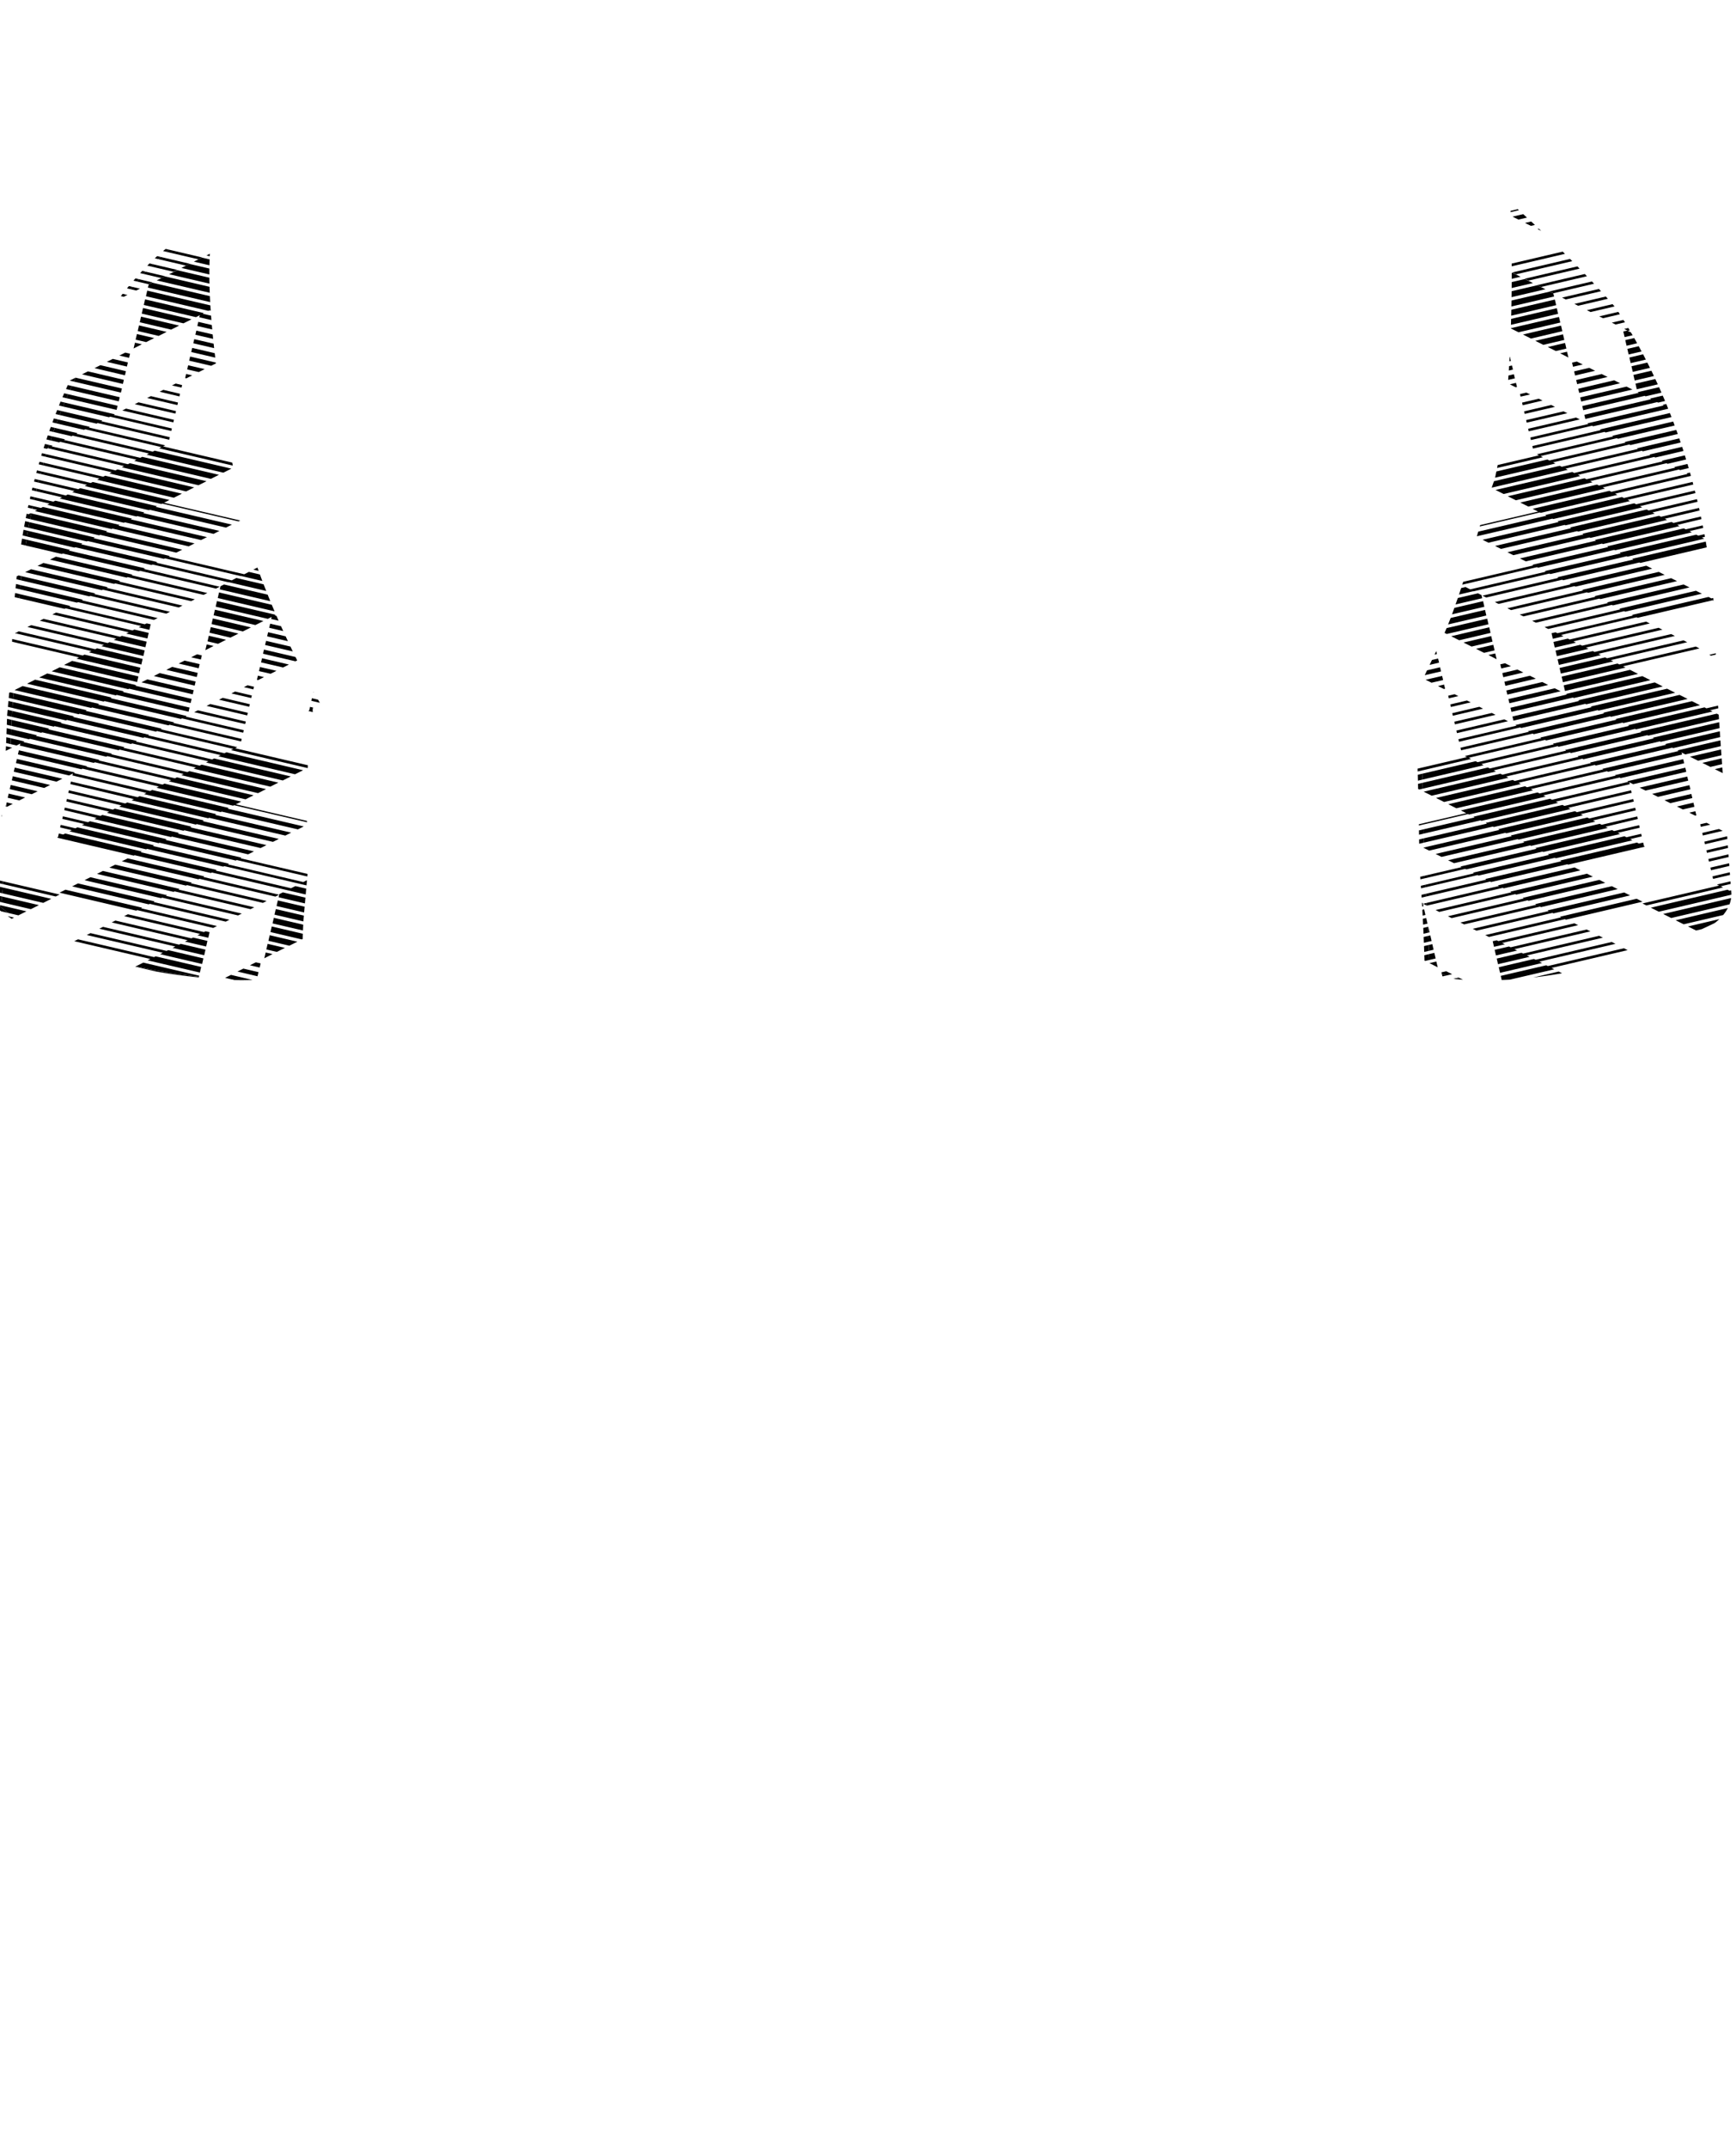 <svg xmlns="http://www.w3.org/2000/svg" width="272.686" height="337.292" viewBox="310.569 312.454 272.686 337.292"><path fill="none" d="M318.115 382.833l-.03-.007-.169.093-.497-.116c-.085.268-.172.532-.256.804l.662.155c.096-.312.193-.621.29-.929zM316.935 386.869l-.668-.157c-.085.309-.163.629-.245.943l.668.156c.081-.313.161-.632.245-.942zM316.583 388.221l-.668-.156c-.082.319-.169.63-.248.955l.668.157c.079-.327.167-.636.248-.956zM317.707 384.166l-.662-.155a75.1 75.1 0 00-.277.943l.662.155c.092-.317.184-.632.277-.943zM317.312 385.511l-.662-.155c-.092.319-.188.626-.277.951l.668.156c.087-.322.18-.634.271-.952zM315.37 393.038l.103.024c.05-.244.096-.496.146-.737l-.675-.159c-.066.314-.13.635-.194.954l.312.073.308-.155zM316.24 389.581l-.674-.158c-.076.311-.144.638-.217.954l.675.158c.074-.317.142-.642.216-.954zM315.298 393.965l-.682-.16a67.16 67.16 0 00-.092.477l.681.16.093-.477zM322.465 371.758c2.589-5.432 5.349-9.671 7.773-12.817l-.229.115-.46-.108c-2.489 3.224-5.334 7.599-7.986 13.24l.873-.437.029.007zM319.944 377.615l-.643-.15c-.09.231-.181.457-.27.691l.648.152c.089-.232.176-.464.265-.693zM321.576 373.686l-.637-.148c-.098.218-.193.446-.29.667l.636.148c.097-.223.194-.448.291-.667zM318.519 381.603l-.655-.153c-.078.234-.155.472-.232.708l.655.153.232-.708zM315.036 395.316l-.681-.16c-.03.162-.064.317-.094.48l.683.16c.029-.163.063-.318.092-.48zM320.477 376.279l-.643-.15c-.095.231-.188.469-.281.704l.643.15c.093-.236.187-.472.281-.704zM321.016 374.973l-.637-.148c-.099.231-.2.451-.299.686l.643.15c.097-.233.195-.458.293-.688zM322.176 372.37l-.63-.147c-.107.23-.217.453-.324.688l.63.147c.107-.236.217-.456.324-.688zM318.964 380.277l-.648-.152c-.08.227-.161.449-.24.679l.655.153.233-.68zM319.453 378.931l-.648-.152c-.087.233-.172.47-.257.707l.649.151c.085-.237.17-.472.256-.706zM315.93 390.951l-.674-.16c-.072.318-.146.633-.217.956l.675.157c.07-.322.145-.634.216-.953zM312.355 426.419l-.714-.167-.018.532.713.167.019-.532zM312.241 429.288l-.712-.166-.021.497.711.165c.008-.17.016-.332.022-.496zM311.541 439.715c.02-.199.037-.4.055-.6l-.128-.032.154-.647.035.009c.261-2.98.437-6.015.553-8.471l-.736.368c-.134 2.755-.341 6.177-.653 9.42l-.016.68.062.015-.069.3c-.051 1.979-.183 6.521-.409 9.92l.707.165c.307-4.473.445-11.127.445-11.127zM312.301 427.871l-.712-.167-.021.502.713.167.02-.502zM314.8 396.688l-.687-.16c-.028.164-.054.333-.081.498l.688.161.08-.499zM350.236 466.315l.331-.022c-.128.007-.244.011-.36.016l.029.006zM341.82 465.803l-.025.113c1.781.181 3.644.32 5.591.411l-.446-.104a104.044 104.044 0 01-5.12-.42zM310.758 454.11l-.686-.16c-.03.187-.061.348-.093.48l.664.155c.04-.115.078-.274.115-.475zM310.941 452.711l-.7-.164c-.017.175-.033.343-.051.502l.697.163c.019-.158.036-.325.054-.501zM311.064 451.278l-.706-.166c-.013.179-.025.354-.039.524l.704.165.041-.523zM313.712 404.978l-.7-.164c-.024.251-.051.5-.074.753l.7.164c.023-.254.05-.502.074-.753zM313.851 403.567l-.7-.164c-.027.245-.048.498-.073.745l.7.164c.025-.247.046-.499.073-.745zM313.915 402.902c.188-1.651.414-3.242.657-4.805l-.687-.161a115.64 115.64 0 00-.691 5.013l.294-.146.427.099zM313.233 411.946l-.314-.073.323-.162.042-1.119c.074-1.435.174-2.834.291-4.209l-.7-.164a129.506 129.506 0 00-.312 4.42l-.08 2.146.712.167.038-1.006zM312.641 422.198l-.701-.164-.045.484.701.163zM312.725 421.29l.265-2.894.189-5.018-.713-.166-.196 5.231-.257 2.79.149-.074zM312.512 423.604l-.702-.164-.043.469.701.163zM312.399 424.999l-.715-.167-.014.483.715.167.014-.483zM331.932 464.168c-11.104-2.518-17.502-6.488-20.054-8.364l-1.137-.267c.278.215.629.472 1.044.759l.994.233-.373.187c3.521 2.323 10.823 6.186 22.708 8.281l-3.301-.771.119-.058zM534.493 451.765l-.712.167c.021.322.043.662.064 1.02l.713-.167c-.021-.359-.043-.699-.065-1.02zM534.398 450.352l-.712.166.068 1.013.713-.167-.069-1.012zM331.091 357.864l-.575-.134c-.222.272-.45.564-.68.856l.577.135c.229-.294.456-.583.678-.857zM542.073 466.246c-.721.01-1.363-.024-1.946-.088l.235.118c.315.014.643.021.99.017 0 0 1.852.179 5.102.038l-.005-.019c-2.799.086-4.376-.066-4.376-.066zM534.187 443.343l-.719.168.011.743.719-.167-.011-.744zM547.762 466.263c.138-.009.282-.021.424-.03-.132.008-.264.016-.392.022l-.032.008zM534.252 448.385a958 958 0 00-.033-2.796l-.086-.043.085-.02-.011-.764-.719.168c.016 1.124.03 2.279.043 3.5 0 0 .05.624.126 1.683l.712-.166c-.07-.983-.117-1.562-.117-1.562zM534.948 460.317l-.717.168.02.513.717-.168a30.09 30.09 0 01-.02-.513zM537.038 465.339c-1.212-.595-1.717-1.314-1.895-1.648l-.039-.02.025-.006a1.538 1.538 0 01-.075-.163l-.01-.314-.619.145-.101-.051.008.267s.463 1.369 2.796 2.174l-.09-.384zM534.67 454.639l-.568-.284.545-.128c-.021-.348-.04-.682-.061-1.007l-.713.168.048.799.119.06.123.493-.208.049c.01.171.02.336.029.513l.287-.067.2.879-.438.103.026.501.536-.125.2.879-.69.161c.008.171.017.343.024.517l.716-.167c-.056-1.19-.115-2.309-.175-3.344zM535 461.75l-.718.168.017.516.718-.167-.017-.517zM534.887 458.896l-.715.167.021.504.716-.168a40.517 40.517 0 00-.022-.503zM534.162 441.904l-.719.168.013.762.719-.167-.013-.763zM537.724 465.633l-.503.117c.469.155 1.016.285 1.643.381l.402-.094a9.393 9.393 0 01-1.542-.404zM334.254 354.29l-.551-.129c-.25.254-.514.529-.79.823l.558.131c.273-.295.534-.57.783-.825zM336.7 351.989l-.519-.121c-.206.167-.522.437-.924.799l.531.125c.376-.345.681-.608.912-.803zM335.423 353.136l-.538-.126c-.252.235-.531.503-.832.802l.545.127c.299-.3.57-.563.825-.803zM533.967 433.416l-.717.168.016.518.717-.168-.016-.518zM533.742 427.129c-.369-2.793-.631-3.596-.631-3.596.158-.521.326-1.02.5-1.51a23.66 23.66 0 01-.609.986s-.192.374-.482 1.098c.111.514.287 1.449.502 3.067 0 0 .1 2.08.216 5.964l.717-.168c-.115-3.806-.213-5.841-.213-5.841zM337.194 351.59c3.017-2.306 6.032-5.258 7.71-6.971.188-.489.394-.945.624-1.358 0 0-4.449 4.826-8.926 8.275l.509.119.083-.065zM534.044 436.286l-.544.128-.177-.088c.041 1.643.081 3.49.117 5.543l.719-.168a791.23 791.23 0 00-.115-5.415zM332.096 356.653l-.564-.132c-.232.269-.472.555-.715.848l.571.133c.239-.291.477-.581.708-.849zM534.008 434.856l-.718.168.014.508.718-.169-.014-.507zM333.145 355.468l-.558-.13c-.24.261-.487.536-.742.826l.564.132c.251-.289.497-.567.736-.828zM541.506 404.993l11.877-2.776-.185-.093 11.97-2.792-.2-.108 12.047-2.823.309.154.971-.226c-.061-.325-.124-.654-.188-.983l-2.155.5.37.185-12.047 2.823-.139-.062-11.97 2.792-.17-.077-11.739 2.749c-.058.177-.113.352-.172.529l.696-.162.725.37zM551.24 401.137l11.97-2.792-.2-.108 12.047-2.822.309.154 2.664-.624c-.064-.324-.134-.652-.203-.98l-3.803.911.37.185-12.047 2.823-.139-.077-11.971 2.792-.926-.463 11.971-2.792-.201-.107 12.048-2.823.309.154 4.302-1.01c-.066-.315-.13-.626-.201-.946l-5.474 1.293.37.185-12.047 2.823-.14-.077-11.97 2.792-.926-.463 11.971-2.792-.201-.108 12.048-2.823.309.154 5.968-1.39c-.072-.32-.151-.645-.228-.968l-7.098 1.68.37.185-12.048 2.823-.139-.077-11.97 2.792-.926-.463 11.971-2.792-.201-.108 12.047-2.823.309.154 7.59-1.775c-.076-.317-.152-.634-.232-.955l-8.729 2.051.37.185-12.048 2.823-.139-.062-11.97 2.792-.926-.463 11.97-2.792-.2-.108 12.047-2.823.309.154 9.213-2.157c-.08-.314-.161-.629-.244-.947l-10.311 2.41.37.185-12.047 2.823-.139-.062-11.862 2.767a240.94 240.94 0 01-2.153 7.152l11.022-2.577-.185-.093zM553.291 393.316l12.047-2.823.309.154 10.79-2.527c-.084-.312-.175-.628-.262-.943l-11.917 2.792.37.185-12.047 2.823-.139-.062-9.445 2.203-.232.808 10.727-2.502-.201-.108zM555.882 385.742l11.985-2.808-.169-.092 6.646-1.555c-.079-.23-.156-.46-.237-.691l-7.428 1.737-.17-.092-11.985 2.807.37.185-9.484 2.223-.032.153c-.048.128-.094.271-.142.401l10.337-2.422.309.154z"/><path fill="none" d="M335.933 382.657l-11.985-2.808-.17.093-4.324-1.012c-.086.234-.171.469-.256.706l3.547.83-.17.092 11.985 2.808.309-.154 12.047 2.823-1.265.632-12.047-2.823.37-.185-11.985-2.807-.17.092-2.854-.667-.233.681 2.055.48-.17.093 11.985 2.807.309-.154 12.047 2.823-1.265.633-12.047-2.823.37-.185-11.985-2.807-.17.092-1.341-.313-.232.708.555.13-.169.092 11.985 2.808.309-.154 12.047 2.823-1.265.632-12.048-2.823.37-.185-11.955-2.801c-.098.308-.194.617-.29.929l10.888 2.55.309-.154 12.048 2.823-1.266.632-12.047-2.823.37-.185-10.42-2.44a75.1 75.1 0 00-.277.943l9.355 2.191.309-.154 12.047 2.823-1.265.632-12.047-2.823.37-.185-8.888-2.082c-.091.317-.184.63-.271.952l7.786 1.824.309-.154 12.047 2.823-.849.432 11.971 2.792-.278.139-11.97-2.792-.139.062-12.047-2.823.37-.185-7.306-1.711c-.084.31-.164.628-.245.943l6.178 1.447.309-.154 12.047 2.823-.2.108 11.97 2.792-.926.463-11.97-2.792-.139.062-12.047-2.823.37-.185-5.698-1.332c-.081.32-.169.629-.248.955l4.573 1.071.309-.154 12.047 2.823-.2.108 11.97 2.792-.926.463-11.97-2.792-.139.062-12.047-2.823.37-.185-4.082-.959c-.074.312-.143.637-.216.954l2.925.684.309-.154 12.047 2.823-.2.108 11.97 2.792-.926.463-11.97-2.792-.139.077-12.048-2.823.371-.185-2.434-.576c-.071.318-.146.631-.216.954l1.292.301.309-.154 12.047 2.823-.201.108 11.971 2.792-.926.463-11.97-2.792-.139.077-12.048-2.823.37-.186-.8-.189c-.051.242-.097.493-.146.737l11.945 2.799-.201.108 11.971 2.792-.926.463-11.971-2.792-.139.078-10.854-2.544c-.031.159-.063.317-.093.477l10.269 2.406-.2.108 11.97 2.791-.185.093 11.877 2.776.726-.37 1.735.405-.205-.564-.836-.195.65-.325a98.145 98.145 0 01-.944-2.775s-1.407-5.555-2.923-13.237l-11.576-2.712.369-.19zM337.194 351.59l-.083.064 5.192 1.216-.586.293-5.017-1.175c-.231.194-.536.458-.911.802l4.555 1.066-.586.293-4.335-1.015c-.255.241-.526.503-.825.803l3.803.891-.586.293-3.561-.833c-.249.255-.51.531-.783.825l3.002.703-.587.293-2.741-.642a46.07 46.07 0 00-.735.828l2.104.493-.587.293-1.831-.429c-.23.268-.469.558-.708.849l1.167.273-.587.293-.877-.206c-.222.274-.449.563-.678.857l.183.042-.357.178c-2.425 3.146-5.185 7.385-7.773 12.817l7.251 1.69-.154.648-7.386-1.726c-.107.231-.217.452-.324.688l7.525 1.764-.154.647-7.646-1.783c-.098.219-.194.445-.291.667l7.752 1.81-.154.648-7.867-1.838c-.098.229-.196.455-.293.688l7.883 1.844-.17.093 9.132 2.128-.093.401-9.609-2.252-.17.093-7.219-1.689c-.094.232-.188.468-.281.704l6.451 1.509-.17.093 10.767 2.514-.092.401-11.245-2.622-.17.092-5.793-1.355c-.089.229-.176.46-.264.693l5.008 1.171-.17.093 12.017 2.807-.34.17 10.853 2.538c-.919-4.693-1.866-10.136-2.558-15.578l-.752.375-3.455-.802.154-.648 4.036.943-.096-.772-3.771-.88.154-.648 3.532.827-.092-.792-3.271-.76.154-.648 3.041.708-.079-.752-2.792-.65.154-.648 2.567.6-.073-.779-2.34-.546.154-.648 2.123.497c-.022-.259-.044-.517-.064-.773l-1.92-.448.108-.324-.617.309-8.19-1.913.2-.879 9.239 2.159-.2.093 1.327.311-.057-.783-.222-.052-.139.077-9.811-2.298.2-.879 9.918 2.322c-.01-.174-.02-.347-.028-.52l-9.781-2.28.123-.494.556-.278 9.056 2.113a47.966 47.966 0 01-.021-.525l-8.324-1.942 1.265-.633 7.028 1.64-.014-.501-6.336-1.479 1.265-.632 5.058 1.18-.002-.51-4.393-1.025 1.265-.633 3.132.731c.002-.173.006-.344.009-.515l-2.446-.571 1.266-.633 1.208.282.019-.5-.518-.121.539-.27c.165-3.021.591-5.655 1.367-7.673-1.679 1.716-4.695 4.668-7.711 6.974zm-4.47 10.582l5.985 1.404-1.265.632-4.921-1.157.201-.879zm-.323 1.373l4.35 1.018-1.265.633-3.286-.771.201-.88zm-.325 1.357l2.715.633-1.265.632-1.651-.386.201-.879zm-.308 1.358l1.08.247-1.296.663.216-.91zm-1.528 1.558l.756.17-.154.647-1.527-.354.925-.463zm-1.959.987l2.376.555-.154.648-3.147-.74.925-.463zm-1.943.987l4.011.941-.154.648-4.782-1.126.925-.463zm-2.885 1.435l.926-.463 5.646 1.327-.154.648-6.418-1.512zm14.346 7.543l-8.021-1.867.587-.293 7.527 1.758-.093.402zm.324-1.373l-6.387-1.481.587-.293 5.892 1.373-.092.401zm.309-1.342l-4.751-1.111.586-.293 4.257 1.002-.092.402zm.323-1.357l-3.115-.741.586-.293 2.622.617-.093.417zm.324-1.388l-1.496-.339.586-.293 1.003.231-.093.401zm.756-1.451l-.186-.046.154-.648.957.231-.925.463zm2.885-1.45l-.926.463-1.82-.417.154-.648 2.592.602zm-2.067-7.82l-1.265.632-6.556-1.527.2-.879 7.621 1.774zM348.411 402.91l-11.924-2.791-.169.076-11.971-2.791-.139.061-9.173-2.149c-.029.162-.063.317-.092.48l8.57 2.008-.2.107 11.97 2.793-.185.092 11.877 2.777.726-.371 4.276.998-.203-.529-3.317-.777-.046.016zM544.591 433.113l11.985-2.808-.17-.092 12.001-2.808-.2-.093 12.032-2.808.293.154.005-.001-.065-.993-1.282.3.386.201-12.031 2.807-.139-.076-12.001 2.807-.17-.092-11.985 2.807.37.186-9.611 2.252.014.507 10.261-2.404.307.154zM551.317 392.344l12.047-2.823.309.154 11.985-2.808-.169-.092.537-.125c-.066-.235-.13-.467-.198-.703l-1.357.319-.17-.093-11.985 2.808.37.185-12.047 2.823-1.265-.632 12.047-2.823.309.154 11.985-2.808-.17-.092 2.092-.49c-.069-.232-.145-.468-.217-.701l-2.908.682-.17-.092-11.985 2.807.37.185-12.047 2.823-1.265-.632 12.047-2.823.309.154 11.985-2.808-.17-.092 3.635-.851c-.072-.232-.139-.46-.214-.693l-4.424 1.035-.169-.092-11.985 2.807.37.186-12.048 2.823-1.265-.633 12.047-2.823.309.154 11.985-2.807-.169-.093 5.134-1.201c-.075-.227-.153-.455-.229-.682l-5.938 1.389-.169-.092-11.985 2.807.37.185-11.958 2.802c-.617 1.792-1.208 3.756-1.821 5.878l9.105-2.124-.85-.432zM551.964 383.783l12.017-2.808-.17-.092 9.583-2.242a101.25 101.25 0 00-.27-.703l-10.347 2.42-.17-.093-11.245 2.623-.093-.401 10.768-2.514-.17-.093 11.007-2.575-.269-.676-11.787 2.757-.17-.092-9.609 2.252-.093-.401 9.132-2.129-.17-.092 12.001-2.808-.2-.092.602-.14c-.064-.156-.136-.314-.201-.47l-1.095.255-.139-.077-11.292 2.638-.154-.648 10.505-2.453-.2-.092 2.012-.47c-.067-.156-.133-.313-.201-.469l-2.489.584-.139-.077-9.656 2.252-.154-.647 8.885-2.083-.201-.093 3.385-.79c-.066-.148-.14-.297-.207-.445l-3.301.772-.2-.879 3.113-.729-.219-.47-3.019.705-.2-.879 2.824-.66c-.072-.149-.151-.298-.225-.448l-2.707.63-.201-.879 2.492-.58c-.079-.157-.156-.314-.236-.471l-2.379.557-.201-.879 2.154-.505c-.078-.15-.163-.299-.243-.448l-2.034.475-.2-.879 1.789-.419c-.084-.154-.165-.308-.25-.461l-1.663.387-.2-.879 1.406-.328c-.083-.146-.172-.291-.256-.437l-1.259.286-.2-.879.633-.139.563.281-.186-.317-.284.066-.587-.293.649-.152c-.176-.296-.351-.592-.531-.888l-1.476.346-.586-.293 1.824-.428a87 87 0 00-.561-.888l-2.652.621-.586-.293 3.002-.703c-.124-.192-.238-.385-.364-.577l-.235-.279-3.76.88-.586-.293 4.037-.945c-.192-.222-.445-.51-.741-.842l-4.669 1.093-.586-.293 4.938-1.156c-.229-.253-.482-.533-.759-.834l-5.536 1.296-.586-.293 5.795-1.357c-.239-.259-.492-.531-.765-.821l-6.403 1.5-.586-.293 6.658-1.559c-.249-.264-.512-.539-.785-.825l-7.216 1.689-.586-.293 7.465-1.748c-.262-.271-.535-.553-.818-.843l-8.034 1.881-.587-.293 8.279-1.938c-.263-.268-.532-.541-.812-.822l-8.825 2.066-.586-.293 9.063-2.122c-.263-.263-.522-.524-.8-.798l-8.368 1.959c.002.341.003.685.003 1.038l.133-.031 1.265.632-1.397.326-.002.513 2.078-.485 1.265.633-3.349.781-.005.502 4.048-.944 1.265.632-5.323 1.242-.007.53 6.009-1.402.556.278.123.494-6.704 1.563-.01.515 6.838-1.6.2.879-7.061 1.654-.012.502 7.181-1.678.2.879-7.408 1.729-.017.524 7.563-1.76.2.879-6.556 1.527-1.209-.605a224.23 224.23 0 01-.192 4.472l.044-.01.154.647-.237.056c-.015.253-.028.505-.044.76l.451-.105.154.647-.65.151-.051.773.855-.199.154.648-1.059.242c-.336 4.595-.858 9.207-1.651 13.369l6.489-1.518-.339-.166zm-3.301-10.52l-.926-.463.957-.231.154.648-.185.046zm17.4-.108l.926.462-8.052 1.882-.154-.648 7.28-1.696zm-.586-9.163l-.046.016-.016-.046.062.03zm-1.358 8.176l.926.463-6.417 1.511-.154-.647 5.645-1.327zm-1.959-.987l.926.463-4.782 1.126-.154-.648 4.01-.941zm-1.959-.972l.926.462-3.146.741-.154-.648 2.374-.555zm-1.943-.987l.926.463-1.527.354-.154-.648.755-.169zm-1.327-.633l-1.295-.664 1.079-.247.216.911zm-.323-1.403l-1.65.386-1.266-.633 2.715-.632.201.879zm-.325-1.358l-3.285.771-1.266-.632 4.351-1.018.2.879zm-.508-2.252l.2.879-4.921 1.157-1.265-.633 5.986-1.403zm-6.449 10.752l1.003-.231.586.293-1.496.339-.093-.401zm.325 1.341l2.622-.617.586.293-3.115.74-.093-.416zm.324 1.373l4.257-1.003.586.293-4.751 1.111-.092-.401zm.308 1.373l5.892-1.373.587.293-6.387 1.481-.092-.401zm.324 1.357l7.528-1.758.586.293-8.021 1.867-.093-.402zM346.468 403.883l-11.924-2.793-.17.078-11.97-2.793-.139.063-7.466-1.75-.08.499 6.852 1.605-.2.108 11.97 2.791-.185.094 11.923 2.791-.586.293-11.924-2.791-.169.076-11.971-2.791-.139.076-5.719-1.342c-.243 1.563-.47 3.153-.657 4.805l11.621 2.723-.186.093 11.924 2.792-.586.293-11.924-2.791-.17.076-10.744-2.521c-.026.245-.048.498-.073.745l9.814 2.301-.185.092 11.924 2.792-.587.293-11.923-2.792-.17.077-8.939-2.098c-.024.252-.051.499-.074.753l7.979 1.869-.185.093 11.877 2.776.294-.139.632.139-.2.879-1.682-.4.401-.201-11.878-2.775-.169.076-7.134-1.664a126.143 126.143 0 00-.291 4.209l-.042 1.119.263-.131 12.017 2.807.293-.139 7.157 1.666-.2.879-8.237-1.912.4-.201-11.701-2.733-.038 1.006 10.367 2.422.277-.139 8.777 2.052-.201.879-9.841-2.299.4-.199-9.796-2.29-.188 5.019-.266 2.894 11.469 2.676-.2.093 12.001 2.808-.17.093 12.017 2.807-.34.17 11.431 2.673c.133-2.817.37-5.7.77-8.353l-.708-.166.139-.077.139-.571.479.108c.12-.331.432-.633 1.203-.509l-.142-.24-1.339-.315.092-.401.964.225c-.17-.298-.387-.683-.645-1.148l-.072-.017.018-.081a137.813 137.813 0 01-2.575-4.918l-.28.14-5.091-1.188.154-.647 4.951 1.16c-.141-.285-.283-.577-.428-.875l-4.354-1.011.154-.647 3.83.892c-.132-.276-.266-.556-.399-.842l-3.261-.76.154-.647 2.75.643-.377-.822-2.204-.515.154-.647 1.705.398c-.127-.284-.255-.571-.383-.862l-1.183-.276.107-.324-.617.309-8.19-1.913.2-.88 9.24 2.16-.201.092.312.073c-.102-.235-.203-.475-.305-.713l-8.922-2.09.2-.88 8.288 1.939a110.08 110.08 0 01-.234-.568l-7.931-1.849.108-.493.555-.278 6.854 1.6c-.077-.192-.152-.387-.229-.58l-5.869-1.374-.042.009zM344 409.559l5.984 1.404-1.265.633-4.921-1.158.202-.879zm-.324 1.357l4.35 1.019-1.265.632-3.285-.771.2-.88zm-.309 1.357l2.715.633-1.265.633-1.65-.387.2-.879zm.756 1.605l-1.296.663.216-.91 1.08.247zm-24.772-14.022l12.047 2.823-.186.092 11.924 2.792-.586.294-11.924-2.793-.17.078-12.031-2.823.926-.463zm21.24 15.796l.926-.463.756.17-.154.647-1.528-.354zm1.342 1.079l-.154.647-3.146-.74.926-.463 2.374.556zm-24.542-15.887l12.048 2.822-.186.093 11.924 2.792-.586.293-11.924-2.791-.17.076-12.031-2.822.925-.463zm9.333 4.195l-.17.077-12.031-2.823.925-.463 12.048 2.824-.186.092 11.924 2.792-.586.293-11.924-2.792zm10.89 12.125l4.011.94-.154.647-4.781-1.125.924-.462zm-1.959.971l5.646 1.327-.154.647-6.417-1.512.925-.462zm-1.295-8.191l-.016.046-.047-.015.063-.031zm-14.979-1.311l12.001 2.809.293-.14 2.252.524-.2.879-3.332-.771.401-.2-12.001-2.809.586-.292zm-1.975.988l12.017 2.807.293-.139 3.888.91-.201.879-4.967-1.156.401-.201-12.017-2.807.586-.293zm9.086 4.287l.401-.199-12.017-2.809.586-.293 12.017 2.808.293-.139 5.522 1.296-.201.879-6.601-1.543zm7.219 5.215l7.281 1.696-.154.647-8.053-1.881.926-.462zm-11.815-2.9l10.412 2.438-.201.879-11.476-2.684 1.265-.633zm-1.944 1.002l12.031 2.809-.2.076 8.885 2.083-.154.647-9.656-2.252-.139.077-12.032-2.808 1.265-.632zm-1.96.972l12.032 2.808-.185.092 10.504 2.453-.154.647-11.291-2.638-.139.077-12.032-2.807 1.265-.632zm30.451 10.674l-11.245-2.622-.17.093-12.001-2.808-.139.077-12.031-2.808 1.265-.632 12.031 2.807-.2.093 12.001 2.808-.186.077 10.768 2.515-.093.4zm.324-1.372l-9.61-2.253-.17.093-12.001-2.808-.139.077-12.031-2.808 1.265-.632 12.031 2.808-.2.092 12.001 2.808-.186.093 9.132 2.129-.092.401zm.323-1.358l-8.021-1.866.586-.293 7.527 1.759-.092.4zm.309-1.358l-6.386-1.496.586-.293 5.893 1.373-.093.416zm.324-1.357l-4.751-1.11.586-.293 4.258 1.003-.093.4zm.308-1.372l-3.116-.726.586-.293 2.623.617-.093.402zm.339-1.359l-1.496-.354.586-.294 1.003.231-.093.417zm.742-1.465l-.186-.047.154-.646.956.23-.924.463zm1.959-.987l-1.82-.417.154-.646 2.591.602-.925.461zm2.883-1.45l-.925.463-3.456-.802.154-.647 4.227.986zm-4.01-6.833l-1.265.632-6.556-1.526.201-.88 7.62 1.774zM553.939 384.755l11.985-2.807-.17-.093 8.119-1.899c-.083-.23-.167-.461-.253-.691l-8.899 2.082-.17-.092-11.985 2.808.37.185-7.208 1.689c-.036.184-.075.362-.112.543l8.015-1.878.308.153zM555.405 464.997l.535.268c6.043-1.063 13.589-3.094 21.938-6.924l-.894.209-1.266-.633 4.924-1.153a7.46 7.46 0 00.596-.638l-6.198 1.452-1.265-.633 8.199-1.921c.097-.185.186-.376.262-.579l-9.155 2.146-1.265-.633 10.671-2.5a4.26 4.26 0 00.04-.523l-11.39 2.669-1.265-.633 12.047-2.822.309.154.262-.062-.074-.998-1.561.365.37.185-12.047 2.823-.617-.309 12.032-2.808-.34-.169 2.131-.498-.074-1.002-2.658.62-.093-.4 2.721-.636-.073-.996-2.878.675-.093-.416 2.939-.686-.071-.977-3.1.721-.093-.4 3.162-.738-.073-1-3.305.766-.093-.4 3.367-.784-.072-.997-3.526.824-.093-.4 3.589-.846c-.207-2.86-.449-6.259-.705-9.922l-1.232-.616 1.171-.274-.035-.511-1.83.43-1.266-.632 3.032-.711-.033-.485-3.677.856-1.266-.632 4.88-1.137-.036-.519-5.568 1.3-.617-.309.108.324-11.631 2.715-.17-.093-11.985 2.808.37.186-12.047 2.822-1.265-.632 12.047-2.823.309.154 11.985-2.808-.154-.077 12.001-2.808-.201-.092 6.757-1.579-.035-.51-7.4 1.733-.139-.077-12.001 2.808-.169-.093-11.985 2.808.37.186-12.048 2.822-1.265-.632 12.047-2.823.309.154 11.985-2.808-.169-.077 12.001-2.807-.201-.093 8.604-2.014-.033-.497-9.249 2.155-.139-.076-12.001 2.807-.17-.092-11.985 2.807.37.186-12.047 2.822-1.265-.632 12.047-2.823.309.154 11.985-2.808-.17-.092 12.001-2.808-.2-.093 10.451-2.438-.032-.478-11.113 2.592-.139-.077-12.001 2.808-.17-.093-11.985 2.808.37.186-11.503 2.694c.04 1.61.079 3.413.115 5.415l6.729-1.569-.849-.432 12.048-2.823.309.154 11.985-2.808-.17-.062 10.751-2.515.154.648-9.979 2.329-.17-.093-11.985 2.808.37.186-12.047 2.822-.14-.077-7.004 1.634.013.763 8.025-1.872-.201-.107 12.048-2.823.309.154 11.985-2.808-.17-.093 9.116-2.128.154.647-8.345 1.943-.602-.309.077.309-11.631 2.746.37.186-12.047 2.822-.14-.077-8.938 2.085.011.744 9.946-2.32-.2-.107 12.047-2.823.309.154 10.474-2.452.093.4-9.98 2.36.37.186-12.047 2.822-.139-.077-10.862 2.533.011.764 11.885-2.772-.2-.107 12.047-2.823.309.154 8.854-2.067.093.401-8.36 1.975.37.186-12.047 2.822-.139-.077-11.971 2.792-.839-.42a958 958 0 01.033 2.796s.047.579.117 1.563l5.779-1.347-.186-.093 11.971-2.792-.201-.108 12.048-2.822.309.154 3.948-.926.093.401-3.455.802.37.186-12.047 2.822-.14-.062-11.97 2.792-.17-.077-6.321 1.474.069 1.012 7.641-1.791-.186-.093 11.971-2.792-.201-.107 12.048-2.823.309.154 2.313-.54.093.401-1.836.432.37.186-12.047 2.822-.139-.077-11.971 2.792-.169-.077-8.17 1.915c.021.321.044.661.065 1.02l9.492-2.225-.185-.093 11.97-2.792-.2-.108 12.047-2.822.309.154.679-.154.139.57.139.077-12.047 2.823-.139-.062-11.971 2.792-.169-.077-10.036 2.352c.021.325.04.659.061 1.007l11.379-2.665-.186-.092 12.048-2.823.925.463-12.031 2.823-.17-.077-11.924 2.792-.018-.009c.06 1.035.119 2.154.176 3.342l.073-.017.2.879-.232.054c.008.167.016.334.022.503l.334-.078.2.879-.496.117.02.513.585-.137.2.88-.751.177.017.517.858-.2.201.88-1.031.241.01.314s.023.063.075.163l1.054-.241.217.91-1.257-.644c.178.334.683 1.054 1.895 1.648l-.052-.218.756-.17.926.463-.944.219c.44.16.953.298 1.542.404l.42-.099.44.22a15.96 15.96 0 001.946.088s1.577.152 4.376.066l-.146-.637 7.157-1.665.231.123 11.955-2.792.586.293-11.954 2.792.432.216-6.916 1.612.392-.022a70.024 70.024 0 003.224-.302l3.995-.932zm25.173-22.382l.586.293-3.115.726-.093-.401 2.622-.618zm-1.943-.971l.586.293-1.496.34-.093-.401 1.003-.232zm-42.559 4.889l11.97-2.792-.2-.107 12.047-2.823.309.154 7.219-1.682.093.401-6.726 1.589.37.185-12.047 2.823-.139-.077-11.97 2.792-.926-.463zm26.67-4.272l.37.185-12.047 2.823-.139-.077-11.97 2.792-.926-.463 11.97-2.792-.2-.107 12.047-2.823.309.154 5.584-1.312.093.401-5.091 1.219zm14.285-1.789l-.186.046-.925-.463.956-.231.155.648zm-.309-1.343l-1.82.417-.925-.463 2.591-.602.154.648zm-.324-1.372l-3.455.802-.926-.463 4.227-.987.154.648zm-.308-1.373l-5.091 1.188-.926-.463 5.862-1.373.155.648zm-7.975-.263l7.481-1.743.154.648-6.71 1.558-.925-.463zm-31.468 19.514l-.586-.294 11.924-2.792-.186-.092 12.048-2.823.925.463-12.031 2.823-.17-.077-11.924 2.792zm1.943.971l-.586-.293 11.924-2.792-.185-.093 12.047-2.823.926.463-12.032 2.823-.17-.077-11.924 2.792zm1.373.694l11.924-2.792-.185-.092 12.047-2.823.926.463-12.032 2.823-.17-.077-11.923 2.792-.587-.294zm1.943.987l11.924-2.792-.185-.092 12.047-2.823.926.463-12.032 2.822-.169-.077-11.924 2.793-.587-.294zm3.009 1.466l-.016-.046.062.03-.046.016zm.123.478l.633-.14.262.124 11.939-2.792.586.293-11.939 2.792.433.216-1.713.386-.201-.879zm.309 1.358l2.252-.524.263.123 11.938-2.792.587.293-11.939 2.792.432.216-3.332.771-.201-.879zm.324 1.372l3.887-.909.263.123 11.938-2.792.587.293-11.939 2.792.432.216-4.967 1.157-.201-.88zm6.694.478l.432.216-6.602 1.543-.201-.88 5.522-1.295.263.123 11.954-2.792.586.293-11.954 2.792zm4.18-6.586l-.169-.077-11.924 2.792-.586-.293 11.924-2.792-.186-.092 12.047-2.823.926.463-12.032 2.822zM358.111 459.886l-.135.067-4.921-1.156.2-.88 4.882 1.146.02-.511-4.778-1.112.201-.88 4.62 1.076.027-.51-4.54-1.06.201-.88 4.41 1.026.042-.494-4.329-1.01.2-.88 4.207.98.044-.512-4.127-.962.107-.493.556-.278 3.544.826c.014-.161.028-.328.044-.495l-2.878-.67-11.847-2.776-.17.077-11.97-2.792-.14.062-12.047-2.823.139-.077.139-.57.679.154.309-.154 12.048 2.822-.201.108 11.971 2.792-.186.093 11.847 2.776.679-.34 1.71.401.046-.507-1.062-.249-11.847-2.776-.17.077-11.97-2.792-.139.077-12.048-2.823.37-.185-1.835-.433.093-.4 2.313.54.309-.154 12.047 2.822-.2.108 11.97 2.792-.185.093 11.847 2.776.581-.291.054-.582-11.078-2.582-.17.077-11.97-2.793-.139.063-12.048-2.823.37-.185-3.455-.803.093-.4 3.949.925.309-.154 12.047 2.823-.2.107 11.97 2.792-.186.093 10.545 2.458c.049-.512.097-1.021.146-1.517 0 0-.17-2.7-.225-6.596l-11.468-2.675-.14.077-12.047-2.823.37-.186-11.985-2.807-.17.092-9.979-2.329.154-.647 10.751 2.515-.17.062 11.985 2.808.309-.154 12.048 2.822-.849.432 11.188 2.609a150.57 150.57 0 01.115-8.307l-.012.006-12.047-2.823.37-.185-11.985-2.808-.17.093-12.001-2.808-.139.077-10.288-2.4-.045.482 9.608 2.242-.201.092 12.001 2.808-.169.093 11.985 2.808.309-.154 12.047 2.822-1.265.633-12.048-2.823.371-.185-11.986-2.808-.169.093-12.001-2.808-.139.077-8.428-1.967-.044.469 7.808 1.822-.2.093 12.001 2.807-.17.093 11.985 2.808.309-.154 12.047 2.823-1.265.632-12.047-2.822.37-.186-11.985-2.808-.17.093-12.001-2.808-.139.077-6.612-1.543-.014.483 5.932 1.384-.2.093 12.001 2.807-.17.093 11.985 2.808.309-.154 12.047 2.823-1.265.632-12.047-2.822.37-.186-11.985-2.808-.17.093-12.001-2.808-.139.077-4.697-1.095-.019.532 4.053.948-.201.093 12.001 2.808-.169.077 11.985 2.808.309-.154 12.047 2.822-1.265.633-12.048-2.823.37-.185-11.985-2.808-.169.093-12.001-2.808-.139.077-2.823-.661-.02.502 2.133.498-.2.093 12.001 2.808-.154.077 11.985 2.808.309-.154 12.047 2.822-1.265.633-12.048-2.823.37-.185-11.985-2.808-.169.093-11.631-2.715.107-.324-.616.309-.924-.216-.022.496.252.059-.261.131a216.94 216.94 0 01-.553 8.471l.921.222-.925.463-.058-.014c-.018.199-.035.4-.055.6 0 0-.139 6.654-.446 11.126l8.842 2.063-.617.309-8.256-1.935-.041.523 7.603 1.781-1.265.632-6.42-1.504c-.018.176-.035.343-.054.501l5.795 1.358-1.265.632-4.659-1.092a3.7 3.7 0 01-.114.476l4.079.956-1.265.632-1.58-.37c2.552 1.876 8.95 5.847 20.054 8.364l1.147-.574 8.776 2.052-.036.157c1.634.177 3.344.317 5.119.42l-1.011-.238.926-.463 3.353.787c.116-.005.232-.009.36-.016 2.258-.173 5.617-.707 7.594-2.329.003.001-.126-1.169-.046-4.077zm-8.574-13.291l-11.97-2.792-.139.077-12.047-2.822.37-.186-5.091-1.219.093-.4 5.584 1.311.309-.154 12.047 2.823-.2.108 11.97 2.792-.926.462zm1.959-.988l-11.97-2.792-.139.077-12.047-2.822.37-.186-6.726-1.589.093-.4 7.219 1.681.309-.154 12.047 2.823-.2.108 11.97 2.792-.926.462zm1.945-.971l-11.971-2.792-.139.077-12.047-2.822.37-.186-8.36-1.975.093-.4 8.854 2.066.309-.154 12.047 2.823-.2.107 11.97 2.792-.926.464zm1.943-.988l-11.97-2.792-.14.077-12.047-2.822.37-.186-9.98-2.359.093-.401 10.474 2.452.309-.154 12.048 2.823-.201.108 11.971 2.792-.927.462zm-42.157-12.031l9.116 2.129-.17.092 11.985 2.808.309-.154 12.047 2.823-.2.107 11.97 2.792-.925.463-11.971-2.792-.139.077-12.047-2.822.37-.186-11.631-2.745.077-.309-.602.309-8.345-1.944.156-.648zm.37 6.51l-1.82-.417.154-.647 2.592.602-.926.462zm1.959-.972l-3.455-.803.154-.647 4.227.987-.926.463zm1.959-.987l-5.091-1.188.154-.647 5.862 1.373-.925.462zm-4.782-2.546l.154-.647 7.481 1.743-.926.463-6.709-1.559zm17.893 13.606l12.047 2.823-.185.092 11.924 2.792-.586.293-11.924-2.792-.17.077-12.032-2.823.926-.462zm-3.902 1.974l12.047 2.822-.185.093 11.924 2.792-.587.293-11.924-2.792-.169.077-12.032-2.822.926-.463zm15.24 15.949l-8.206-1.912.432-.216-11.955-2.792.587-.293 11.954 2.791.231-.123 7.157 1.666-.2.879zm.355-1.341l-6.602-1.542.432-.216-11.955-2.792.587-.294 11.954 2.792.263-.123 5.521 1.296-.2.879zm.324-1.373l-4.967-1.156.432-.216-11.939-2.792.586-.293 11.939 2.791.263-.123 3.887.91-.201.879zm.308-1.373l-3.332-.771.432-.216-11.939-2.792.587-.293 11.938 2.792.263-.124 2.252.524-.201.88zm.339-1.373l-1.712-.386.432-.216-11.939-2.792.587-.293 11.938 2.792.263-.124.633.139-.202.88zm.279-1.341l-.047-.016.062-.031-.015.047zm.493-.202l-11.924-2.792-.17.077-12.047-2.822.926-.463 12.063 2.822-.186.093 11.924 2.792-.586.293zm1.959-.987l-11.924-2.792-.17.077-12.031-2.822.926-.463 12.047 2.822-.186.093 11.924 2.792-.586.293zm-9.981-3.764l-.169.077-12.032-2.822.926-.463 12.047 2.822-.185.093 11.924 2.792-.587.293-11.924-2.792zm14.979 12.341l-3.147-.741.926-.462 2.376.555-.155.648zm.339-1.373l-1.527-.354.926-.463.756.169-.155.648zm-11.414-12.942l-.17.077-12.032-2.822.926-.463 12.047 2.822-.185.093 11.924 2.792-.586.293-11.924-2.792zm12.139 11.492l.216-.91 1.079.247-1.295.663zm1.974-1.003l-1.65-.386.201-.879 2.715.633-1.266.632zm1.96-.972l-3.286-.771.2-.879 4.351 1.019-1.265.631zM533.612 422.023c-.174.49-.342.988-.5 1.51 0 0 .262.803.631 3.596 0 0 .098 2.035.212 5.842l7.043-1.646-.34-.17 12.017-2.808-.17-.093 12.001-2.807-.2-.093 12.031-2.808 1.265.633-12.031 2.808-.139-.077-12.001 2.807-.17-.092-11.985 2.807.37.186-7.678 1.799.016.518 8.372-1.962.309.154 11.985-2.808-.17-.092 12.001-2.808-.2-.093 12.031-2.808.293.154 1.84-.43c-.14-2.11-.275-4.219-.405-6.28 0 0 .034-.621.044-1.733l-.753.176-.278-.14 1.033-.241c.01-1.744-.048-4.6-.364-8.247l-.145-.072-11.77 2.746-.169-.078-11.878 2.777.401.201-1.682.4-.2-.879.632-.139.293.139 11.878-2.777-.186-.092 12.048-2.823.447.231.292-.068a108.877 108.877 0 00-1.024-7.949l-10.436 2.449-.139-.077-11.971 2.792-.17-.077-11.923 2.792-.587-.293 11.924-2.793-.185-.092 11.97-2.792-.2-.108 11.56-2.708c-.044-.251-.084-.497-.13-.751l-.478.112.37.185-12.048 2.823-.139-.062-11.97 2.791-.17-.076-11.924 2.791-.046-.015-2.22.52c-.061.179-.13.363-.191.543l3.167-.739.555.278.108.493-4.186.976-.191.544 4.516-1.057.2.879-5.078 1.189c-.071.193-.144.38-.216.567l5.402-1.263.2.879-6.005 1.402c-.079.194-.157.389-.236.577l6.38-1.485.201.879-6.556 1.527-.345-.172a87.022 87.022 0 01-1.308 2.858l.109.46-.371.086-.409.85.966-.226.154.647-1.489.348c-.137.285-.271.571-.406.856l2.05-.479.154.648-2.558.594c-.731 1.602-1.407 3.238-1.978 5.113 0 0 .048.156.13.527.29-.724.482-1.098.482-1.098.207-.307.41-.637.614-.983zm4.762 1.033l2.623-.616.586.293-3.116.725-.093-.402zm.309 1.373l4.258-1.002.586.293-4.751 1.11-.093-.401zm.324 1.342l5.893-1.372.586.293-6.386 1.496-.093-.417zm5.353-10.474l1.08-.246.216.91-1.296-.664zm-5.029 11.862l7.527-1.759.586.293-8.021 1.867-.092-.401zm7.698-7.018l-.154-.648 4.011-.94.925.463-4.782 1.125zm5.799-.602l.926.463-6.417 1.512-.154-.648 5.645-1.327zm-6.124-.756l-.154-.648 2.376-.555.925.463-3.147.74zm-.324-1.373l-.154-.647.756-.17.926.463-1.528.354zm-6.725 11.107l9.132-2.129-.185-.093 12.001-2.807-.201-.093 12.032-2.808 1.265.633-12.031 2.808-.14-.078-12 2.808-.17-.092-9.61 2.252-.093-.401zm17.06-7.019l-.2-.077 12.031-2.808 1.266.633-12.032 2.808-.139-.077-9.656 2.252-.154-.648 8.884-2.083zm-.524-1.435l10.412-2.437 1.265.632-11.476 2.685-.201-.88zm2.267 2.345l12.032-2.808 1.265.633-12.032 2.808-.139-.077-11.291 2.638-.154-.648 10.505-2.452-.186-.094zm5.168 2.592l-.139-.077-12.001 2.807-.17-.092-11.245 2.622-.093-.401 10.767-2.514-.185-.077 12.001-2.808-.201-.093 12.032-2.808 1.265.633L563.626 425zm13.898-10.736l-12.016 2.807.4.201-9.841 2.299-.2-.88 8.776-2.052.278.139 12.016-2.807.587.293zm-1.928-.972l-12.017 2.808.401.2-8.237 1.913-.2-.88 7.157-1.665.293.139 12.017-2.809.586.294zm-1.943-.987l-12.017 2.807.401.201-6.603 1.543-.2-.88 5.522-1.296.293.139 12.017-2.807.587.293zm-1.959-.988l-12.017 2.808.401.2-4.967 1.157-.201-.879 3.888-.91.293.139 12.017-2.808.586.293zm-14.855 1.404l.293.139 12.001-2.807.586.293-12.001 2.807.401.201-3.332.771-.201-.879 2.253-.525zm-2.052 7.805l.926.463-8.053 1.882-.154-.648 7.281-1.697zm-.648-9.178l.063.031-.047.016-.016-.047zm23.756-5.676l-12.032 2.822-.17-.076-11.924 2.791-.586-.293 11.924-2.791-.185-.094 12.047-2.822.926.463zm-1.945-.987l-12.031 2.823-.17-.078-11.924 2.793-.586-.293 11.924-2.793-.186-.092 12.048-2.823.925.463zm-1.959-.988l-12.031 2.822-.17-.076-11.924 2.791-.586-.293 11.924-2.791-.186-.094 12.048-2.822.925.463zm-1.943-.987l-12.032 2.823-.169-.078-11.924 2.793-.586-.293 11.924-2.793-.186-.092 12.047-2.823.926.463zm-14.747 1.481l-.185-.094 12.047-2.822.926.463-12.032 2.822-.169-.076-11.924 2.791-.587-.293 11.924-2.791zm-11.97 10.381l-1.65.385-1.265-.632 2.715-.632.2.879zm-.323-1.373l-3.286.771-1.265-.633 4.35-1.018.201.88zm-.51-2.252l.201.879-4.921 1.157-1.265-.633 5.985-1.403zm-5.445 10.505l.587.293-1.497.354-.092-.416 1.002-.231zm-1.496-.864l-.185.047-.926-.463.956-.232.155.648zm-.463-2.006l.154.648-1.82.416-.925-.463 2.591-.601z"/><path fill="none" d="M534.367 418.467c.117-.255.234-.509.354-.763l.406-.856.369-.77c.136-.28.271-.563.409-.85l.262-.546a87.99 87.99 0 001.308-2.858c.106-.245.213-.496.319-.749.079-.188.157-.383.236-.577.135-.331.269-.67.402-1.019.072-.188.145-.374.216-.567.021-.058.044-.112.065-.171.104-.284.195-.559.297-.841l.191-.544c.119-.336.241-.675.355-1.008.062-.18.131-.364.191-.543.117-.345.223-.679.335-1.021.059-.178.114-.353.172-.529l.146-.45a237.986 237.986 0 002.153-7.152l.21-.728.232-.808.063-.218c.613-2.122 1.204-4.085 1.821-5.878.117-.342.235-.684.355-1.012.048-.13.094-.273.142-.401l.032-.153c.07-.321.138-.649.205-.977.037-.182.076-.36.112-.543.03-.153.058-.311.087-.465.793-4.162 1.315-8.774 1.651-13.369l.049-.691.051-.773.045-.693c.016-.254.029-.507.044-.76l.039-.693c.081-1.514.144-3.008.192-4.472l.001-.041.017-.524a151.22 151.22 0 00.039-1.433c.008-.312.017-.625.022-.933l.01-.515a318.752 318.752 0 00.024-1.462l.011-.93.005-.502a6363.41 6363.41 0 01.008-1.442v-.928a176.502 176.502 0 00-.005-1.468 262.614 262.614 0 00-.175-8.28c-.033-.859-.058-1.344-.058-1.344.41.368.797.721 1.191 1.08l.179.162.683.618c.202.185.388.36.586.542.223.205.443.409.66.611l.586.542c.216.201.415.392.625.589l.364.344a219.981 219.981 0 013.376 3.258l.353.348c.277.274.537.535.8.798l.348.349.812.822.342.35c.283.29.557.571.818.843l.337.352c.273.286.536.561.785.825l.331.353c.272.29.525.562.765.821.108.117.226.243.327.354l.759.834.317.356a101.715 101.715 0 011.05 1.2l.235.279c.126.192.24.385.364.577.081.125.157.25.236.375.188.296.377.591.561.888.078.125.16.25.237.375.181.295.355.592.531.888.075.126.147.252.222.379.063.105.124.211.186.317.088.15.177.3.264.451.084.146.173.291.256.437.155.273.306.547.457.82.085.154.166.308.25.461.149.274.3.548.445.823.08.149.165.298.243.448.146.275.284.551.426.827.08.157.157.314.236.471.14.277.28.553.416.83.073.149.152.299.225.448.135.278.264.556.395.834l.219.47c.13.278.262.558.388.836.067.148.141.297.207.445.127.285.246.569.37.854l.201.469c.121.283.246.565.363.847.065.156.137.314.201.47.103.25.195.497.295.745l.269.676c.082.211.169.422.25.633.091.234.181.469.27.703.078.208.15.415.227.623.086.23.17.461.253.691.077.213.159.428.234.64.081.231.158.461.237.691.074.216.145.429.217.644l.229.682c.07.214.146.431.215.644.075.233.142.461.214.693l.199.646c.072.233.147.469.217.701l.191.649c.068.236.132.468.198.703.05.176.101.352.149.527.087.314.178.631.262.943.037.138.069.273.106.411.083.317.164.632.244.947.033.133.07.267.104.399.08.32.156.637.232.955l.095.404c.076.323.155.648.228.968.03.135.063.271.092.406.071.319.135.63.201.946l.087.408c.069.328.139.657.203.98l.077.402c.064.329.128.658.188.983.024.135.054.274.078.408.046.254.086.5.13.751.053.305.106.608.156.907.483 2.912.811 5.59 1.024 7.949.014.148.024.288.037.434.316 3.647.374 6.503.364 8.247l-.002.205c-.01 1.112-.044 1.733-.044 1.733a2240.306 2240.306 0 00.433 6.703l.065.993.048.71.032.478.063.931.033.497.062.912.035.51.062.911.036.519.063.912.033.485.063.913.035.511.062.891c.256 3.663.498 7.062.705 9.922l.03.422.072.997.03.419.073 1 .03.418.071.977.031.427.073.996.03.416.074 1.002.031.41a806.405 806.405 0 00.075 1.013c.032.233.04.458.036.679a4.23 4.23 0 01-.04.523 4.62 4.62 0 01-.513 1.566 6.383 6.383 0 01-.736 1.102 7.46 7.46 0 01-.596.638 6.596 6.596 0 01-.759.629c-.674.328-1.343.644-2.006.948-8.35 3.83-15.896 5.86-21.938 6.924-1.623.286-3.14.505-4.53.666a71.316 71.316 0 01-3.224.302c6.785-.401 18.618-2.172 32.42-8.887 0 0 3.039-2.02 2.607-5.137 0 0-1.436-19.096-2.453-35.293 0 0 1.727-29.647-15.627-56.117 0 0-5.49-6.648-16.627-16.628v.007c-10.504-6.073-25.037-10.142-25.037-10.142-14.746-2.992-32.314-13.173-32.314-13.173-1.451-1.157-7.42-2.221-7.42-2.221H458.2v-6.188h-20.34v6.188h-26.537c-3.471.2-7.035 1.064-7.035 1.064-16.781 10.613-44.547 17.94-44.547 17.94-6.371 2.128-13.498 5.599-13.498 5.599v-.031s-.509.551-1.345 1.405c-.776 2.019-1.202 4.653-1.367 7.673-.007.13-.015.259-.021.391l-.019.5c-.012.304-.021.611-.027.922-.003.171-.007.342-.009.515-.004.306-.005.615-.004.927l.002.51c.003.308.007.618.014.931l.014.501c.009.31.02.621.031.935l.021.525c.014.311.029.624.047.938l.028.52c.017.276.034.553.053.831l.057.783c.017.23.034.461.053.693l.064.773.063.697.073.779c.022.232.047.465.07.699l.079.752.076.699.092.792.084.701c.031.257.063.515.096.772l.017.131c.691 5.442 1.639 10.885 2.558 15.578l.092.468c1.516 7.682 2.923 13.237 2.923 13.237.303.937.619 1.862.944 2.775.062.174.123.348.186.521l.205.564c.126.342.252.683.379 1.02.067.178.136.354.203.529.134.35.269.696.404 1.04.076.193.151.388.229.58a113.747 113.747 0 00.648 1.589c.145.348.289.69.434 1.03.102.238.203.478.305.713.11.256.222.508.332.76a153.789 153.789 0 001.461 3.213c.134.286.268.565.399.842.124.261.247.515.369.767.145.298.287.59.428.875l.266.535a137.813 137.813 0 002.575 4.918c.02.033.036.065.055.098a94.24 94.24 0 001.07 1.88c-.771-.124-1.083.178-1.203.509-.119.332-.046.694-.046.694l-.002.012c-.399 2.652-.637 5.535-.77 8.353l-.02.438c-.13 2.982-.146 5.867-.115 8.307l.003.205c.055 3.896.225 6.596.225 6.596-.049.495-.097 1.005-.146 1.517l-.037.402-.054.582-.075.817-.046.507-.081.917c-.016.167-.03.334-.044.495l-.08.907-.044.512-.078.909-.042.494-.061.717-.011.196-.027.51c-.016.318-.03.625-.043.916l-.02.511c-.011.288-.02.563-.026.823-.079 2.908.05 4.078.05 4.078-1.977 1.622-5.336 2.156-7.594 2.329 2.2-.111 6.113-.569 8.314-2.375 0 0-.215-1.928.078-7.035 0 0 .4-4.828.787-8.775 0 0-.865-13.684.678-23.91 0 0-.293-1.449 1.25-1.203 2.9 7.805 3.471 27.334 3.471 27.334 2.313 27.766 5.645 66.529 5.645 66.529 3.471 52.061-7.527 108.178-7.527 108.178a114.528 114.528 0 01-1.588 8.098c1.357 13.111 27.766 14.563 27.766 14.563 50.609 4.242 102.578.586 102.578.586 24.68-.479 32.1-5.492 32.1-5.492 7.143-3.084 8.299-8.576 8.299-8.576.586-1.543-.863-5.213-.863-5.213-5.521-32.131-7.914-56.596-7.914-56.596-2.406-26.223-.477-56.117-.477-56.117 2.313-17.646 4.533-51.676 4.533-51.676 1.451-13.496 2.314-29.602 2.314-29.602.605-5.545 1.83-9.204 2.51-10.902-.082-.371-.13-.527-.13-.527.573-1.881 1.249-3.518 1.98-5.119z"/><path fill="none" d="M552.658 348.706l-.586-.292.222-.052c-.21-.197-.409-.388-.625-.589l-.63.147-.926-.463.97-.226-.66-.611-1.343.313-.926-.463 1.683-.393c-.221-.202-.457-.413-.683-.618l-1.305.304c.061 1.641.146 4.493.167 8.078l8.018-1.877a215.332 215.332 0 00-3.376-3.258zM547.784 344.217s.024.485.058 1.344l1.134-.264c-.395-.359-.781-.712-1.192-1.08z"/><path d="M313.195 412.952l-.712-.167-.017.427.713.166zM312.596 422.681l-.701-.163-.085.922.702.164zM322.465 371.758l-.029-.007-.873.437-.017.035.63.147c.096-.206.192-.409.289-.612zM312.725 421.29l-.563-.131-.149.074-.073.801.701.164zM321.852 373.058l-.63-.147c-.095.207-.188.417-.282.627l.637.148c.091-.208.182-.424.275-.628zM313.778 404.313l-.7-.164c-.023.22-.044.443-.065.665l.7.164c.021-.222.042-.445.065-.665zM313.638 405.73l-.7-.164c-.02.219-.044.432-.063.652l.7.164c.018-.221.043-.432.063-.652zM330.239 358.941l.175-.221-.577-.135c-.097.123-.189.237-.287.363l.46.108.229-.115zM332.409 356.296l-.564-.132c-.104.118-.207.234-.313.357l.564.132c.107-.126.208-.236.313-.357zM312.385 425.482l-.715-.167-.029.937.714.167.03-.937zM331.388 357.502l-.571-.133c-.101.121-.198.234-.301.36l.575.134.297-.361zM312.281 428.373l-.713-.167c-.012.292-.024.597-.039.916l.712.166c.015-.317.028-.624.04-.915zM312.336 426.951l-.713-.167-.034.92.712.167c.014-.328.025-.637.035-.92zM312.405 424.768l.063-.695-.701-.163-.083.905v.018l.715.167.006-.232zM321.285 374.353l-.636-.148c-.091.206-.181.411-.271.62l.637.148c.09-.21.181-.413.27-.62zM317.43 385.109l-.662-.155-.118.403.662.155c.038-.137.079-.268.118-.403zM317.04 386.463l-.668-.156c-.037.132-.069.272-.105.405l.668.157c.036-.133.069-.273.105-.406zM316.69 387.812l-.668-.156-.106.409.668.156c.034-.138.071-.273.106-.409zM319.198 379.637l-.649-.151c-.077.214-.156.423-.232.64l.648.152c.075-.218.155-.426.233-.641zM316.335 389.176l-.668-.157c-.033.135-.068.267-.101.403l.674.158c.033-.133.063-.271.095-.404zM318.085 382.827l.03.007c.056-.177.114-.347.171-.522l-.655-.153c-.07.216-.143.427-.212.645l.497.116.169-.093zM313.915 402.902l-.427-.1-.294.146c-.017.148-.028.306-.044.454l.7.164c.024-.217.041-.446.065-.664zM333.471 355.114l-.558-.131-.326.354.558.13.326-.353zM317.825 383.763l-.662-.155c-.04.132-.078.271-.118.403l.662.155c.04-.134.078-.271.118-.403zM318.731 380.958l-.655-.153c-.072.21-.141.432-.212.645l.655.153c.071-.214.14-.434.212-.645zM316.025 390.534l-.675-.158-.094.415.674.16.095-.417zM314.945 395.796l-.683-.16c-.052.292-.099.595-.148.891l.687.16c.049-.293.092-.6.144-.891zM320.723 375.661l-.643-.15c-.083.2-.163.415-.246.618l.643.15c.083-.204.163-.417.246-.618zM315.205 394.442l-.681-.16c-.057.292-.115.579-.169.874l.681.16c.054-.296.114-.581.169-.874zM314.72 397.187l-.688-.161c-.05.302-.099.606-.146.911l.687.161c.047-.306.097-.609.147-.911zM319.68 378.308l-.648-.152c-.077.203-.15.417-.227.623l.648.152c.077-.206.151-.419.227-.623zM315.714 391.905l-.675-.157c-.03.141-.064.276-.095.418l.675.159c.031-.143.065-.278.095-.42zM315.473 393.062l-.103-.024-.309.154-.312-.073c-.047.226-.089.459-.134.687l.682.16c.06-.301.115-.607.176-.904zM320.196 376.983l-.643-.15c-.084.211-.169.418-.252.632l.643.15c.083-.215.168-.42.252-.632zM311.023 451.802l-.704-.165c-.025.319-.051.626-.078.91l.7.164c.028-.283.055-.587.082-.909zM337.111 351.655l-.509-.119-.129.101s-.106.081-.291.231l.519.121c.191-.16.33-.272.41-.334zM335.789 352.792l-.531-.125c-.117.106-.24.219-.373.343l.538.126c.125-.118.253-.24.366-.344zM311.095 450.841l-.707-.165-.03.437.706.166.031-.438zM331.932 464.168l-.118.059 3.301.771c2.084.367 4.31.679 6.68.919l.025-.113a87.95 87.95 0 01-9.888-1.636zM312.918 411.873l.315.073.008-.235zM310.887 453.212l-.697-.163c-.037.344-.076.645-.117.901l.686.16c.044-.244.087-.548.128-.898zM311.785 456.296c.192.134.398.273.621.42l.373-.187-.994-.233zM310.805 440.441l-.008.314.069-.3-.061-.014zM311.468 439.083l.128.032.062-.671-.035-.009-.155.648zM334.598 353.939l-.545-.127-.35.349.551.129.344-.351zM310.569 454.756a.756.756 0 00.075-.17l-.664-.155c-.042.176-.086.306-.132.371 0 0 .294.274.894.735l1.137.267c-.882-.648-1.31-1.048-1.31-1.048zM312.219 429.784l-.711-.165-.034.723.736-.368.009-.19zM348.948 466.324a96.36 96.36 0 01-2.009-.102l.446.104c.282.014.556.032.842.043 0 0 .818.021 2.009-.055l-.029-.007c-.768.03-1.259.017-1.259.017zM350.926 419.184l.186.046.924-.462-.956-.231zM342.596 458.797l-11.939-2.792-.586.293 11.939 2.792-.432.216 1.712.385.201-.879-.632-.139zM344.123 409.065l6.556 1.527 1.265-.632-7.62-1.774zM338.632 416.639l3.147.74.154-.648-2.375-.555zM351.573 416.454l3.457.802.924-.463-4.226-.986zM351.25 417.826l1.821.417.924-.462-2.59-.601zM342.273 415.359l-.756-.17-.926.463 1.527.355z"/><path d="M348.936 402.617l-11.877-2.776.185-.093-11.97-2.791.2-.108-10.269-2.406c-.056.292-.115.578-.169.874l9.173 2.149.139-.061 11.971 2.791.169-.076 11.924 2.791.047-.016 3.317.777c-.127-.337-.253-.678-.379-1.02l-1.735-.405-.726.37zM340.607 367.726l3.771.88-.084-.701-3.532-.827-.155.648zM341.254 365.011l2.792.65c-.023-.233-.048-.466-.07-.699l-2.567-.6-.155.649zM341.563 363.638l2.34.546-.063-.697-2.123-.497-.154.648zM342.596 361.617l-9.239-2.159-.2.879 8.19 1.913.617-.309-.108.324 1.92.448a83.955 83.955 0 01-.053-.693l-1.327-.311.2-.092zM340.93 366.353l3.271.76-.076-.699-3.041-.708-.154.647zM348.874 420.342l1.496.353.093-.416-1.003-.231zM330.626 403.064l11.924 2.793.586-.294-11.924-2.792.186-.091-12.047-2.824-.926.463 12.031 2.824zM351.192 402.088c-.063-.173-.124-.347-.186-.521l-.65.325.836.196zM340.282 369.083l3.455.802.752-.375-.017-.131-4.036-.943-.154.647zM336.534 382.379l-12.017-2.807.17-.093-5.008-1.171c-.076.204-.15.417-.227.623l4.324 1.012.17-.093 11.985 2.808-.37.185 11.576 2.712a55.471 55.471 0 01-.092-.468l-10.853-2.538.342-.17zM341.624 418.104l-4.01-.94-.925.463 4.781 1.125zM330.858 420.588l9.656 2.252.154-.648-8.885-2.083.201-.076-12.032-2.808-1.265.632 12.032 2.808zM328.667 404.053l11.924 2.791.586-.293-11.924-2.792.186-.093-12.048-2.822-.925.463 12.031 2.822zM342.827 414.541l1.296-.663-1.08-.247zM334.36 409.944l-.063.032.047.014zM337.953 425.879l-12.001-2.808.201-.092-12.032-2.807-1.264.632 12.031 2.807.139-.077 12.001 2.808.17-.093 11.245 2.622.092-.4-10.767-2.515zM333.295 414.572l-5.522-1.296-.293.139-12.017-2.808-.586.293 12.017 2.809-.402.199 6.602 1.543zM328.436 412.922l4.967 1.156.201-.879-3.888-.91-.293.139-12.017-2.807-.585.293 12.016 2.807zM330.395 411.935l3.332.77.2-.879-2.252-.524-.293.139-12.001-2.808-.586.293 12.001 2.808zM332.308 418.66l-10.412-2.437-1.265.632 11.476 2.684zM328.899 421.56l11.291 2.637.154-.647-10.504-2.453.185-.092-12.033-2.808-1.264.633 12.032 2.807zM339.234 407.538l-11.924-2.792.185-.092-12.047-2.824-.925.463 12.031 2.823.17-.077 11.924 2.792zM344.972 422.315l4.751 1.111.093-.401-4.258-1.003zM343.013 423.287l6.386 1.496.092-.416-5.892-1.373zM346.915 421.328l3.116.726.093-.402-2.623-.617zM341.07 424.274l8.02 1.867.093-.401-7.527-1.759zM339.912 424.876l-12.001-2.808.201-.091-12.032-2.808-1.264.632 12.031 2.807.139-.077 12.001 2.808.169-.093 9.611 2.253.092-.401-9.132-2.129zM341.301 419.462l-5.646-1.327-.925.463 6.417 1.511zM340.992 420.819l-7.281-1.696-.926.463 8.053 1.881zM353.378 457.439l4.778 1.112c.013-.291.027-.598.043-.916l-4.62-1.076-.201.88zM329.716 373.448l-7.251-1.69c-.097.203-.193.406-.289.612l7.386 1.726.154-.648zM346.082 412.906l-2.715-.633-.2.879 1.651.387zM329.037 376.163l-7.752-1.81c-.09.207-.181.41-.27.62l7.867 1.838.155-.648zM330.413 358.721l-.175.221.357-.178-.182-.043zM325.829 387.778l12.047 2.823 1.265-.632-12.047-2.823-.309.154-9.355-2.191c-.039.135-.08.267-.118.402l8.888 2.082-.371.185zM334.514 356.789l-2.104-.493c-.105.121-.206.231-.313.357l1.831.429.586-.293zM329.7 385.819l12.048 2.823 1.265-.632-12.047-2.823-.309.154-11.985-2.808.169-.092-.555-.13c-.057.175-.115.345-.171.522l11.955 2.801-.37.185zM336.473 355.817l-3.002-.703-.326.354 2.741.642.587-.293zM327.757 386.791l12.047 2.823 1.266-.632-12.048-2.823-.309.154-10.888-2.55c-.04.132-.078.27-.118.403l10.42 2.44-.37.185zM320.03 381.824l11.985 2.807-.37.185 12.047 2.823 1.265-.633-12.047-2.823-.309.154-11.985-2.807.17-.093-2.055-.48c-.071.211-.141.431-.212.645l1.341.313.17-.091zM327.865 377.875l9.609 2.252.093-.401-9.132-2.128.17-.093-7.883-1.844c-.083.201-.163.414-.246.618l7.219 1.689.17-.093zM321.989 380.853l11.985 2.807-.37.185 12.047 2.823 1.265-.632-12.047-2.823-.309.154-11.985-2.808.17-.092-3.547-.83c-.077.215-.157.423-.233.641l2.854.667.17-.092zM325.906 378.878l11.245 2.622.092-.401-10.767-2.514.17-.093-6.451-1.509c-.084.212-.169.417-.252.632l5.793 1.355.17-.092zM332.555 357.776l-1.167-.273-.297.361.877.206.587-.294zM354.011 454.709l4.329 1.01.078-.909-4.207-.98-.2.879zM354.443 452.843l-.107.493 4.127.962.08-.907-3.544-.826-.556.278zM353.687 456.066l4.54 1.06.011-.196.061-.717-4.41-1.026-.202.879zM356.279 451.917l-11.847-2.776.186-.093-11.971-2.792.201-.108-12.048-2.822-.309.154-.679-.154-.139.57-.139.077 12.047 2.823.14-.062 11.97 2.792.17-.077 11.847 2.776 2.878.67.081-.917-1.71-.401-.678.34zM338.401 354.83l-3.803-.891-.344.351 3.561.833.586-.293zM333.495 358.964l9.811 2.298.139-.077.222.052c-.019-.278-.036-.555-.053-.831l-9.918-2.322-.201.88zM353.055 458.797l4.921 1.156.135-.067c.007-.26.016-.535.026-.823l-4.882-1.146-.2.88zM340.344 353.858l-4.555-1.066c-.113.104-.241.226-.366.344l4.335 1.015.586-.293zM342.303 352.871l-5.192-1.216c-.079.062-.219.174-.41.334l5.017 1.175.585-.293zM346.361 448.169l.185-.093-11.97-2.792.2-.108-12.047-2.822-.309.154-2.313-.54-.093.4 1.835.433-.37.185 12.048 2.823.139-.077 11.97 2.792.17-.077 11.847 2.776 1.062.249.075-.817-.581.291-11.848-2.777zM348.52 447.119l-11.97-2.792.2-.107-12.047-2.823-.309.154-3.949-.925-.093.4 3.455.803-.37.185 12.048 2.823.139-.063 11.97 2.793.17-.077 11.078 2.582.037-.402-10.545-2.458.186-.093zM348.458 438.312l-12.048-2.822-.309.154-11.985-2.808.17-.062-10.751-2.515-.154.647 9.979 2.329.17-.092 11.985 2.807-.37.186 12.047 2.823.14-.077 11.468 2.675-.003-.205-11.188-2.609.849-.431zM329.377 374.821l-7.525-1.764c-.093.204-.184.42-.275.628l7.646 1.783.154-.647zM352.854 411.024l2.204.515-.345-.764-1.705-.398-.154.647zM352.531 412.366l3.261.76c-.118-.251-.237-.507-.356-.765l-2.75-.643-.155.648zM351.882 415.097l5.091 1.188.28-.14-.266-.535-4.951-1.16-.154.647zM352.206 413.724l4.354 1.011c-.122-.252-.245-.506-.369-.767l-3.83-.892-.155.648zM359.472 422.485l1.339.315-.283-.492-.964-.225-.092.402zM359.883 421.16l-.055-.098-.018.081.073.017zM344.772 406.351l8.922 2.09a153.2 153.2 0 01-.434-1.03l-8.288-1.939-.2.879zM349.985 410.963L344 409.559l-.201.879 4.921 1.158zM348.026 411.935l-4.35-1.019-.2.879 3.285.771zM353.888 408.988l-9.24-2.16-.2.88 8.19 1.913.617-.309-.107.324 1.183.276c-.11-.252-.222-.504-.332-.76l-.312-.073.201-.091zM359.132 424.013l-.139.077.708.166.002-.012s-.073-.362.046-.694l-.479-.108-.138.571zM345.203 404.5l-.108.493 7.931 1.849c-.139-.337-.276-.677-.414-1.021l-6.854-1.6-.555.279zM321.911 389.737l12.047 2.823.139-.062 11.97 2.792.926-.463-11.97-2.792.2-.108-12.047-2.823-.309.154-6.178-1.447-.106.409 5.698 1.332-.37.185zM316.049 392.699l12.048 2.823.139-.077 11.97 2.792.926-.463-11.971-2.792.201-.108-12.047-2.823-.309.154-1.292-.301c-.03.142-.064.277-.095.42l.8.189-.37.186zM317.992 391.712l12.048 2.823.139-.077 11.97 2.792.926-.463-11.97-2.792.2-.108-12.047-2.823-.309.154-2.925-.684-.095.417 2.434.576-.371.185zM326.291 396.432l11.971 2.792.926-.463-11.971-2.792.201-.108-11.945-2.799c-.061.297-.116.603-.175.903l10.854 2.544.139-.077zM323.87 388.766l12.047 2.823.139-.062 11.97 2.792.278-.139-11.971-2.792.849-.432-12.047-2.823-.309.154-7.786-1.824c-.036.133-.069.272-.105.406l7.306 1.711-.371.186zM319.952 390.725l12.047 2.823.139-.062 11.97 2.792.926-.463-11.97-2.792.2-.108-12.047-2.823-.309.154-4.573-1.071-.095.405 4.082.959-.37.186zM320.43 399.363l11.971 2.791.169-.076 11.924 2.791.586-.293-11.923-2.791.185-.094-11.97-2.791.2-.108-6.852-1.605c-.05.303-.1.605-.147.911l5.719 1.342.138-.077zM324.765 406.012l11.924 2.791.586-.293-11.924-2.792.186-.093-11.621-2.723c-.024.218-.041.446-.064.665l10.744 2.521.169-.076zM322.574 415.867l9.841 2.299.201-.879-8.777-2.052-.277.139-10.367-2.422-.016.426 9.796 2.29zM347.841 429.766l-12.017-2.807.17-.093-12.001-2.808.2-.093-11.469-2.676-.084.908 10.288 2.4.139-.077 12.001 2.808.17-.093 11.985 2.808-.37.185 12.047 2.823.012-.006.02-.438-11.431-2.673.34-.168zM324.533 414.881l8.238 1.912.2-.879-7.157-1.666-.293.139-12.017-2.807-.263.131-.008.235 11.701 2.734zM320.877 407.971l11.878 2.775-.401.201 1.682.4.2-.879-.632-.139-.294.139-11.877-2.776.185-.093-7.979-1.869c-.02.22-.045.431-.063.652l7.134 1.664.167-.075zM322.822 406.998l11.923 2.792.587-.293-11.924-2.792.185-.092-9.814-2.301-.065.665 8.939 2.098.169-.077zM346.977 403.574l-11.877-2.777.185-.092-11.97-2.793.2-.107-8.57-2.008c-.052.291-.095.597-.145.891l7.466 1.75.139-.063 11.97 2.793.17-.078 11.924 2.793.046-.016 5.869 1.374c-.136-.344-.271-.69-.404-1.04l-4.276-.998-.727.371zM319.32 453.213l.617-.309-8.842-2.063-.031.438 8.256 1.934zM317.361 454.215l1.265-.632-7.603-1.781c-.026.322-.054.626-.082.909l6.42 1.504zM311.654 439.129l.925-.463-.921-.222-.062.671.058.014zM340.53 451.13l.184-.093-12.047-2.822-.926.463 12.033 2.822.17-.077 11.923 2.792.586-.293zM349.83 464.011l1.528.354.154-.648-.756-.169zM311.878 455.804l1.58.37 1.265-.632-4.079-.956a.756.756 0 01-.075.17s.428.4 1.309 1.048zM348.551 455.896l-11.924-2.792.185-.092-12.047-2.823-.926.463 12.032 2.823.169-.078 11.924 2.792zM347.871 464.997l3.148.741.154-.648-2.376-.555zM315.417 455.202l1.265-.632-5.795-1.358c-.041.35-.084.654-.129.898l4.659 1.092zM312.399 424.999l6.612 1.543.139-.077 12.001 2.808.17-.093 11.985 2.808-.37.186 12.047 2.822 1.265-.632-12.048-2.824-.309.154-11.985-2.808.17-.093-12.001-2.807.2-.093-7.808-1.822-.063.695c.001.002-.001.095-.005.233zM341.856 465.646l-8.776-2.052-1.147.574a87.734 87.734 0 009.888 1.635l.035-.157zM317.052 427.514l.139-.077 12.001 2.808.17-.093 11.985 2.808-.37.186 12.047 2.822 1.265-.632-12.047-2.823-.309.154-11.985-2.808.17-.093-12.001-2.807.2-.093-5.932-1.384-.03.937 4.697 1.095zM312.471 429.843l-.252-.059-.009.189.261-.13zM320.94 425.57l.138-.077 12.001 2.808.169-.093 11.987 2.808-.371.184 12.047 2.823 1.265-.632-12.047-2.823-.308.155-11.986-2.808.169-.093-12.001-2.807.201-.092-9.608-2.242-.084.923zM352.731 460.169l3.286.771 1.264-.631-4.35-1.019zM315.124 428.532l.139-.077 12.001 2.808.169-.093 11.985 2.808-.37.185 12.048 2.823 1.265-.633-12.047-2.822-.309.154-11.985-2.808.169-.077-12.001-2.808.201-.093-4.053-.948c-.01.283-.021.592-.035.92l2.823.661zM313.165 429.504l.616-.309-.107.324 11.631 2.715.169-.093 11.985 2.808-.37.185 12.048 2.823 1.265-.633-12.047-2.822-.309.154-11.985-2.808.154-.077-12.001-2.808.2-.093-2.133-.498c-.013.291-.025.598-.04.915l.924.217zM352.083 462.915l1.295-.663-1.079-.247zM352.406 461.526l1.651.386 1.266-.632-2.715-.633zM342.596 441.273l-12.047-2.823-.309.154-8.853-2.066-.093.4 8.361 1.975-.371.186 12.047 2.822.139-.077 11.971 2.792.924-.463-11.969-2.792zM312.887 432.975l-.154.647 6.71 1.559.925-.463zM337.999 452.41l11.924 2.792.587-.293-11.924-2.792.185-.093-12.047-2.822-.926.463 12.032 2.822zM341.903 450.436l11.923 2.792.586-.293-11.923-2.792.184-.092-12.047-2.823-.926.462 12.033 2.823zM312.424 434.979l5.091 1.189.926-.463-5.863-1.373zM340.637 459.784l-11.939-2.792-.586.293 11.939 2.792-.432.216 3.332.771.201-.879-2.252-.525zM334.776 462.729l-11.954-2.791-.587.293 11.955 2.792-.432.216 8.206 1.912.2-.879-7.157-1.666zM312.101 436.353l3.455.802.926-.463-4.227-.987zM338.694 460.771l-11.94-2.792-.586.293 11.94 2.792-.432.216 4.967 1.157.2-.879-3.887-.911zM334.868 453.983l-12.046-2.822-.926.463 12.031 2.822.17-.077 11.924 2.792.586-.293-11.924-2.792zM336.735 461.758l-11.954-2.792-.587.294 11.955 2.792-.432.216 6.602 1.542.2-.879-5.522-1.296zM340.653 442.245l-12.047-2.823-.309.154-7.219-1.68-.092.4 6.725 1.589-.37.185 12.047 2.823.139-.078 11.969 2.792.926-.461-11.97-2.792zM338.694 443.232l-12.047-2.823-.309.154-5.584-1.31-.093.4 5.091 1.219-.37.186 12.047 2.822.139-.077 11.969 2.792.926-.462-11.97-2.792zM350.206 466.309l-3.353-.787-.926.463 1.011.238c.662.038 1.327.075 2.009.102.001-.001.492.012 1.259-.016zM332.909 454.971l-12.062-2.823-.926.463 12.047 2.823.17-.078 11.924 2.792.586-.293-11.924-2.792zM344.54 440.286l-12.048-2.823-.308.154-10.474-2.452-.093.401 9.981 2.36-.37.185 12.047 2.823.139-.078 11.97 2.792.926-.461-11.971-2.792zM322.019 433.9l-.077.309 11.631 2.745-.371.186 12.047 2.822.139-.077 11.971 2.792.924-.463-11.969-2.792.2-.108-12.047-2.823-.309.155-11.985-2.808.17-.092-9.116-2.129-.154.648 8.344 1.944zM311.777 437.71l1.82.417.926-.463-2.592-.601zM333.927 357.113l-.123.494 9.781 2.28a77.479 77.479 0 01-.047-.938l-9.056-2.113-.555.277zM343.569 458.35l.014-.047-.061.031zM331.737 375.916l6.386 1.481.092-.401-5.892-1.373zM329.778 376.903l8.021 1.867.093-.401-7.527-1.759zM330.025 372.091l-5.646-1.327-.926.463 6.417 1.512zM330.657 369.36l-2.376-.555-.925.463 3.147.74zM330.349 370.733l-4.011-.941-.926.463 4.783 1.126zM330.996 367.988l-.756-.17-.925.463 1.527.354zM332.832 361.694l6.556 1.527 1.265-.632-7.621-1.774zM339.974 370.456l1.82.416.926-.463-2.592-.601zM337.583 372.97l1.496.34.093-.402-1.003-.231zM333.681 374.944l4.751 1.111.092-.401-4.257-1.003zM339.65 371.813l.185.046.926-.463-.957-.231zM335.64 373.957l3.115.741.093-.417-2.622-.617zM341.023 353.534l2.446.571c.007-.311.016-.618.027-.922l-1.208-.282-1.265.633zM343.515 352.684l.021-.391-.539.27.518.121zM339.064 354.521l4.393 1.025c-.001-.312 0-.621.004-.927l-3.132-.731-1.265.633zM337.136 355.508l6.336 1.479a73.638 73.638 0 01-.014-.931l-5.058-1.18-1.264.632zM335.193 356.48l8.324 1.942c-.012-.314-.022-.625-.031-.935l-7.028-1.64-1.265.633zM338.709 363.576l-5.985-1.404-.2.879 4.921 1.157zM334.791 365.535l-2.715-.633-.201.88 1.652.385zM331.768 366.26l-.216.91 1.296-.663zM336.75 364.563l-4.349-1.018-.202.879 3.287.772zM533.954 432.971l-.717.168.013.445.717-.168-.013-.445zM534.175 442.667l-.719.167.012.677.719-.168-.012-.676zM533.983 433.934l-.717.168.024.923.718-.168-.025-.923zM535.105 463.671l.039.02-.014-.025-.025.005zM534.159 441.701l-.719.168.003.203.719-.168-.003-.203zM534.044 436.286l-.022-.923-.718.169.02.794.177.088.543-.128zM534.909 459.399l-.716.168.037.918.717-.168-.038-.918zM534.102 454.354l.568.284a68.28 68.28 0 01-.023-.412l-.545.128zM534.369 449.947l-.712.166.028.404.712-.166a27.794 27.794 0 00-.028-.404zM534.596 456.591l-.536.125.046.915.69-.161-.2-.879zM534.467 451.363l-.713.167.027.401.712-.167a35.509 35.509 0 00-.026-.401zM539.266 466.037l-.402.094c.456.069.948.122 1.498.146l-.235-.118a12.749 12.749 0 01-.861-.122zM546.448 466.313l.005.019c.415-.018.848-.039 1.309-.068l.032-.008c-.475.024-.925.043-1.346.057zM534.559 452.784l-.713.167.027.437.713-.168c-.009-.148-.017-.293-.027-.436zM534.133 445.546l.086.043-.001-.063-.085.02zM534.846 457.98l-.716.167.042.916.715-.167-.041-.916zM535.045 463.188l-.028-.921-.718.167c.01.282.018.564.026.848l.101.051.619-.145zM534.967 460.83l-.717.168.032.92.718-.168c-.01-.309-.021-.615-.033-.92zM537.038 465.339l.091.383c.029.01.063.019.092.028l.503-.117a6.996 6.996 0 01-.686-.294zM534.198 444.087l-.719.167.01.677.719-.168-.01-.676zM534.04 454.246l-.119-.06.034.602.208-.049-.123-.493zM534.272 455.233l-.287.067c.017.296.033.605.049.914l.438-.103-.2-.878zM550.098 356.264l-2.078.485-.006.929 3.349-.781-1.265-.633zM552.057 357.236l-4.048.944-.011.93 5.323-1.242-1.264-.632zM547.738 368.481l-.044.01-.039.693.237-.056-.154-.647zM548.062 369.839l-.451.105-.045.693.65-.151-.154-.647zM548.37 371.211l-.855.199-.049.691 1.059-.242-.155-.648zM565.477 363.992l-.062-.031.016.047zM554.556 358.517l-.556-.278-6.009 1.402-.017.932 6.704-1.563-.122-.493zM547.738 372.8l.925.463.186-.046-.154-.648zM558.937 375.5l8.052-1.882-.926-.463-7.281 1.697zM555.112 360.846l-7.181 1.678-.027.931 7.408-1.729-.2-.88zM554.803 359.488l-6.838 1.6c-.006.308-.015.621-.022.933l7.061-1.654-.201-.879zM555.651 363.098l-.2-.879-7.563 1.76-.001.041 1.209.605 6.555-1.527zM558.135 378.014l-7.528 1.758.092.402 8.022-1.867zM550.329 374.096l-1.003.232.093.401 1.496-.34zM555.975 364.455l-.2-.879-5.986 1.403 1.265.633zM552.273 375.052l-2.622.617.092.417 3.116-.74zM552.998 366.599l3.285-.771-.2-.879-4.35 1.018zM556.175 377.042l-5.892 1.373.092.401 6.387-1.481zM558.628 374.142l6.417-1.511-.926-.463-5.645 1.327zM552.566 384.061l11.985-2.808.17.092 8.899-2.082c-.076-.208-.148-.415-.227-.623l-9.583 2.242.17.092-12.017 2.808.34.169-6.489 1.518c-.029.154-.057.312-.087.465l7.208-1.689-.369-.184zM554.232 376.04l-4.257 1.002.092.401 4.751-1.11zM554.525 385.048l11.985-2.807.17.092 7.428-1.737c-.075-.212-.157-.427-.234-.64l-8.119 1.899.17.093-11.985 2.807-.309-.154-8.015 1.878c-.067.328-.135.656-.205.977l9.484-2.223-.37-.185zM554.957 367.571l1.651-.385-.202-.88-2.714.632zM556.931 368.589l-.216-.91-1.079.247zM554.556 393.948l12.047-2.823-.37-.185 10.311-2.41c-.037-.138-.069-.273-.106-.411l-10.79 2.527-.309-.154-12.047 2.823.2.108-10.727 2.502-.21.728 11.862-2.767.139.062zM548.155 355.277l-.133.031v.928l1.397-.326-1.264-.633zM556.469 386.035l11.985-2.807.169.092 5.938-1.389c-.072-.215-.143-.428-.217-.644l-6.646 1.555.169.092-11.985 2.808-.309-.154-10.337 2.422c-.12.329-.238.67-.355 1.012l11.958-2.802-.37-.185zM552.581 392.977l12.047-2.823-.37-.185 11.917-2.792-.149-.527-.537.125.169.092-11.985 2.808-.309-.154-12.047 2.823.849.432-9.105 2.124-.063.218 9.445-2.203.138.062zM559.184 369.685l-.926-.463-.756.169.154.648zM557.981 371.412l3.146-.741-.926-.462-2.375.555zM558.304 372.77l4.782-1.126-.926-.463-4.01.941zM556.034 351.963l-8.018 1.877.002.43 8.368-1.959c-.112-.113-.235-.233-.352-.348zM551.039 347.919l.63-.147c-.188-.176-.393-.363-.586-.542l-.97.226.926.463zM549.08 346.932l1.343-.313c-.198-.183-.384-.357-.586-.542l-1.683.393.926.462zM548.976 345.297l-1.134.264.008.202 1.305-.304-.179-.162zM538.649 408.912l5.078-1.189-.2-.879-4.516 1.057c-.102.282-.192.557-.297.841-.021.058-.044.112-.065.17zM552.658 348.706l-.364-.344-.222.052.586.292zM573.128 394.411l-12.048 2.823.201.107-11.971 2.792.926.463 11.971-2.792.139.077 12.047-2.823-.37-.185 3.803-.911-.087-.408-4.302 1.01-.309-.153zM571.755 384.894l-11.985 2.808-.309-.154-12.047 2.823 1.265.632 12.047-2.823-.37-.185 11.985-2.807.17.092 2.908-.682c-.065-.215-.132-.43-.199-.646l-3.635.851.17.091zM573.714 385.881l-11.985 2.808-.309-.154-12.047 2.823 1.265.632 12.047-2.823-.37-.185 11.985-2.808.17.093 1.357-.319-.191-.649-2.092.49.17.092zM571.169 393.439l-12.048 2.823.201.108-11.971 2.792.926.463 11.97-2.792.14.077 12.047-2.823-.37-.185 5.474-1.293c-.029-.135-.062-.271-.092-.406l-5.968 1.39-.309-.154zM569.225 392.452l-12.047 2.823.201.108-11.971 2.792.926.463 11.97-2.792.139.077 12.048-2.823-.37-.185 7.098-1.68-.095-.404-7.59 1.775-.309-.154zM567.266 391.48l-12.047 2.823.2.108-11.97 2.792.926.463 11.97-2.792.139.062 12.048-2.823-.37-.185 8.729-2.051c-.033-.132-.07-.267-.104-.399l-9.213 2.157-.308-.155zM544.035 409.096l-.2-.879-5.402 1.263c-.134.349-.268.688-.402 1.019l6.004-1.403zM566.943 400.195l.2.108-11.97 2.792.185.092-11.924 2.793.587.293 11.923-2.792.17.077 11.971-2.792.139.077 10.436-2.449c-.05-.299-.104-.603-.156-.907l-11.561 2.708zM536.925 417.873l-.154-.648-2.05.479c-.119.254-.236.508-.354.763l2.558-.594zM579.051 415.266l.278.14.753-.176.002-.205-1.033.241zM543.388 406.381l-.108-.493-.555-.278-3.167.739c-.114.333-.236.672-.355 1.008l4.185-.976z"/><path d="M541.275 431.432l11.985-2.807.17.092 12.001-2.807.139.077 12.031-2.808-1.265-.633-12.031 2.808.2.093-12.001 2.807.17.093-12.017 2.808.34.17-7.043 1.646.013.445 7.678-1.799-.37-.185zM579.391 406.412l-.447-.231-12.048 2.823.186.092-11.878 2.777-.293-.139-.632.139.2.879 1.682-.4-.401-.201 11.878-2.777.169.078 11.77-2.746.145.072c-.013-.146-.023-.285-.037-.434l-.294.068zM569.826 383.907l-11.985 2.807-.309-.154-12.047 2.823 1.265.633 12.048-2.823-.37-.186 11.985-2.807.169.092 4.424-1.035c-.068-.213-.145-.43-.215-.644l-5.134 1.201.169.093zM536.616 416.5l-.154-.647-.966.226-.369.77 1.489-.349zM536.277 415.143l-.109-.46-.262.546.371-.086zM537.82 411.996l6.556-1.527-.201-.879-6.38 1.485c-.106.253-.213.504-.319.749l.344.172zM562.361 362.419l2.652-.621c-.079-.125-.155-.25-.236-.375l-3.002.703.586.293zM560.417 361.447l3.76-.88a57.071 57.071 0 00-.309-.358l-4.037.945.586.293zM548.709 355.524l8.825-2.066-.348-.349-9.063 2.122.586.293zM558.458 360.46l4.669-1.093-.317-.356-4.938 1.156.586.293zM564.335 363.406l1.476-.346c-.077-.125-.159-.25-.237-.375l-1.824.428.585.293zM566.28 364.394l.284-.066c-.074-.126-.146-.253-.222-.379l-.649.152.587.293zM554.556 358.501l6.403-1.5-.331-.353-6.658 1.559.586.294zM550.654 356.511l8.034-1.881a54.552 54.552 0 00-.342-.35l-8.279 1.938.587.293zM552.627 357.514l7.216-1.689-.337-.352-7.465 1.748.586.293zM565.554 364.501l.2.879 1.259-.286-.264-.451-.563-.281-.632.139zM556.515 359.473l5.536-1.296-.327-.354-5.795 1.357.586.293zM571.909 376.117l-12.001 2.808.17.092-9.132 2.129.093.401 9.609-2.252.17.092 11.787-2.757c-.1-.249-.192-.496-.295-.745l-.602.14.201.092zM567.991 374.127l-8.885 2.083.154.647 9.656-2.252.139.077 2.489-.584c-.124-.285-.243-.568-.37-.854l-3.385.79.202.093zM552.165 401.584l11.97-2.792.139.062 12.047-2.823-.37-.185 2.155-.5-.077-.402-2.664.624-.309-.154-12.047 2.822.2.108-11.97 2.792.185.092-11.022 2.577-.146.45 11.739-2.749.17.078zM562.037 379.973l-10.768 2.514.093.401 11.245-2.623.17.093 10.347-2.42c-.081-.21-.168-.422-.25-.633l-11.007 2.575.17.093zM567.667 373.572l3.301-.772c-.126-.278-.258-.558-.388-.836l-3.113.729.2.879zM566.063 366.738l1.663-.387c-.151-.273-.302-.547-.457-.82l-1.406.328.2.879zM569.935 375.129l-10.505 2.453.154.648 11.292-2.638.139.077 1.095-.255c-.117-.282-.242-.564-.363-.847l-2.012.47.2.092zM567.343 372.199l3.019-.705c-.131-.278-.26-.556-.395-.834l-2.824.66.2.879zM566.387 368.111l2.034-.475c-.146-.274-.296-.549-.445-.823l-1.789.419.2.879zM566.711 369.468l2.379-.557c-.142-.276-.28-.552-.426-.827l-2.154.505.201.879zM567.035 370.841l2.707-.63a91.857 91.857 0 00-.416-.83l-2.492.58.201.88zM544.699 411.826l-.201-.879-5.984 1.404 1.265.632zM544.9 424.398l-5.893 1.373.093.417 6.386-1.497zM545.44 415.051l-1.08.246 1.296.664zM567.652 453.567l-12.047 2.824.185.091-11.924 2.792.586.293 11.924-2.792.169.078 12.032-2.823zM540.997 422.439l-2.623.617.093.401 3.116-.725zM546.859 425.4l-7.528 1.759.093.402 8.021-1.868zM542.941 423.427l-4.258 1.002.093.401 4.751-1.11zM546.55 418.135l.154.648 3.147-.74-.925-.463zM546.874 419.492l.155.649 4.781-1.126-.925-.463zM546.226 416.763l.154.647 1.527-.354-.925-.463zM553.754 420.002l-.926-.463-5.645 1.326.154.649zM546.519 460.509l11.939-2.792-.586-.293-11.939 2.792-.262-.124-.633.139.201.879 1.712-.385zM554.586 455.865l12.032-2.822-.925-.463-12.047 2.823.184.092-11.924 2.792.587.294 11.924-2.793zM550.684 453.892l12.032-2.824-.926-.463-12.047 2.824.185.092-11.924 2.792.586.293 11.924-2.792zM552.643 454.879l12.032-2.823-.926-.463-12.047 2.823.185.092-11.924 2.792.587.294 11.923-2.792zM575.75 435.026l-.154-.648-7.481 1.743.925.463zM548.74 452.92l12.032-2.823-.925-.463-12.048 2.823.186.092-11.924 2.792.586.294 11.924-2.792zM551.78 463.146l-.263-.123-5.523 1.295.202.88 6.601-1.543-.432-.216 11.955-2.792-.586-.293zM544.915 459.753l.046-.016-.061-.03zM548.448 461.48l11.939-2.792-.587-.292-11.938 2.792-.263-.124-2.252.525.2.879 3.332-.772zM550.406 462.468l11.94-2.792-.587-.293-11.938 2.792-.263-.123-3.887.909.2.88 4.967-1.157zM549.528 426.758l12-2.808.139.078 12.031-2.807-1.264-.633-12.032 2.808.201.092-12.001 2.807.184.093-9.131 2.129.092.401 9.611-2.252zM547.66 422.871l8.053-1.882-.926-.463-7.281 1.697zM547.985 424.229l9.656-2.252.139.077 12.032-2.808-1.266-.633-12.031 2.808.2.077-8.885 2.082zM565.107 408.125l-11.924 2.791.586.293 11.924-2.791.17.076 12.032-2.822-.926-.463-12.047 2.822zM557.888 404.484l.169.077 12.032-2.823-.926-.463-12.047 2.823.185.093-11.924 2.791.587.293zM561.204 406.15l-11.923 2.791.585.293 11.924-2.791.17.077 12.031-2.823-.924-.463-12.048 2.823zM563.163 407.137l-11.923 2.793.585.293 11.924-2.793.17.078 12.031-2.823-.924-.463-12.048 2.823zM543.681 414.957l1.65-.385-.2-.879-2.715.632zM541.722 413.971l3.286-.772-.201-.879-4.35 1.018zM537.248 419.23l-.154-.648-2.591.602.925.462zM537.372 420.635l.185-.047-.154-.649-.956.233zM577.323 396.555l-.309-.154-12.047 2.823.2.108-11.97 2.792.185.093-11.877 2.776-.726-.37-.696.162c-.112.342-.218.676-.335 1.021l2.22-.52.046.015 11.924-2.791.17.076 11.97-2.791.139.062 12.048-2.823-.37-.185.478-.112c-.024-.134-.054-.273-.078-.408l-.972.226zM559.261 405.162l-11.924 2.793.586.293 11.924-2.793.169.078 12.032-2.823-.926-.463-12.047 2.823zM562.361 424.367l.201.093-12.001 2.808.184.077-10.766 2.513.093.402 11.245-2.622.17.091 12.001-2.806.138.077 12.031-2.808-1.264-.632zM562.7 415.668l-7.157 1.665.2.88 8.238-1.913-.402-.2 12.017-2.808-.586-.294-12.017 2.809zM564.644 416.639l-8.777 2.051.201.88 9.84-2.299-.4-.201 12.016-2.806-.586-.293-12.016 2.806zM548.293 425.602l11.291-2.638.139.077 12.032-2.808-1.265-.632-12.032 2.807.186.093-10.505 2.452zM554.139 411.348l.016.047.046-.016zM566.603 417.627l-10.412 2.436.201.88 11.475-2.684zM570.999 437.571l5.091-1.187-.154-.649-5.863 1.373zM558.119 413.354l-.401-.202 12.001-2.806-.586-.293-12.001 2.806-.293-.138-2.253.525.201.879zM558.798 413.693l-3.888.911.202.878 4.966-1.157-.401-.2 12.017-2.808-.586-.293-12.017 2.808zM560.757 414.68l-5.522 1.296.2.879 6.602-1.542-.401-.202 12.017-2.806-.586-.293-12.017 2.806zM539.64 421.745l-.587-.293-1.002.232.092.416zM543.265 441.335l12.047-2.822-.37-.186 11.631-2.746-.077-.309.602.309 8.345-1.943-.154-.647-9.116 2.128.17.093-11.985 2.808-.309-.154-12.048 2.823.201.107-8.025 1.872.012.676 8.938-2.085.138.076zM574.254 430.367l-12.001 2.808.154.077-11.985 2.808-.309-.154-12.047 2.823 1.265.632 12.047-2.822-.37-.186 11.985-2.808.17.093 11.631-2.715-.108-.324.617.309 5.568-1.3-.062-.911-6.757 1.579.202.091zM572.311 429.381l-12.001 2.807.169.077-11.985 2.808-.309-.154-12.047 2.823 1.265.632 12.048-2.822-.37-.186 11.985-2.808.169.093 12.001-2.808.139.077 7.4-1.733-.062-.912-8.604 2.014.202.092zM579.237 432.866l1.83-.43-.063-.913-3.032.711 1.265.632zM581.163 433.838l-.062-.891-1.171.274 1.233.617zM570.366 428.378l-12.001 2.808.17.092-11.985 2.808-.309-.154-12.047 2.823 1.265.632 12.047-2.822-.37-.186 11.985-2.807.17.092 12.001-2.807.139.076 9.249-2.155-.063-.931-10.451 2.438.2.093zM541.306 440.348l12.047-2.822-.37-.186 11.985-2.808.17.093 9.979-2.329-.154-.648-10.751 2.515.17.062-11.985 2.808-.309-.154-12.048 2.821.849.432-6.729 1.569.003.203 7.004-1.634.139.078zM545.177 433.406l11.985-2.808.17.093 12.001-2.808.139.077 11.113-2.592-.048-.71-.005.001-.293-.154-12.032 2.808.2.093-12.001 2.808.17.092-11.985 2.808-.309-.154-10.261 2.404.022.923 11.503-2.694-.369-.187zM543.249 432.419l11.985-2.807.17.092 12.001-2.807.139.076 12.031-2.807-.386-.201 1.282-.3-.028-.423-1.84.43-.293-.154-12.031 2.808.2.093-12.001 2.808.17.092-11.985 2.808-.309-.154-8.372 1.962.025.923 9.611-2.252-.369-.187zM578.372 445.006l3.526-.824c-.01-.138-.021-.281-.03-.422l-3.589.846.093.4zM577.293 431.895l3.677-.856-.063-.912-4.88 1.137 1.266.631zM575.04 457.578l6.198-1.452c.262-.315.519-.685.736-1.102l-8.199 1.921 1.265.633zM573.081 456.591l9.155-2.146a4.65 4.65 0 00.251-.987l-10.671 2.5 1.265.633zM578.697 446.363l3.305-.766c-.01-.139-.021-.277-.03-.419l-3.367.784.092.401zM581.92 452.148l-12.047 2.822 1.265.633 11.39-2.669a4.376 4.376 0 00-.036-.679l-.001-.015-.262.062-.309-.154zM551.409 465.931a77.6 77.6 0 004.53-.666l-.535-.268-3.995.934zM576.985 458.55l.894-.209c.663-.305 1.332-.62 2.006-.948 0 0 .332-.224.759-.629l-4.924 1.153 1.265.633zM579.005 447.736l3.1-.721a25.662 25.662 0 01-.03-.418l-3.162.738.092.401zM572.943 438.559l3.455-.802-.155-.649-4.226.988zM579.653 450.451l2.658-.62-.03-.416-2.721.636.093.4zM580.594 451.5l-12.032 2.808.617.309 12.047-2.823-.37-.185 1.561-.365-.031-.41-2.131.498.339.168zM579.329 449.094l2.878-.675-.031-.427-2.939.686.092.416zM545.208 442.307l12.047-2.822-.37-.186 9.98-2.36-.093-.4-10.474 2.452-.309-.154-12.047 2.823.2.107-9.946 2.32.01.676 10.862-2.533.14.077zM578.049 443.634l3.115-.726-.586-.293-2.622.617zM539.686 465.938l-.42.099c.27.048.557.089.86.121l-.44-.22zM538.668 465.414l-.926-.463-.756.17.052.218c.209.103.433.202.686.294l.944-.219zM579.221 441.937l-.586-.293-1.003.231.093.401zM576.845 440.518l.186-.046-.155-.649-.956.232zM574.902 439.546l1.82-.417-.154-.648-2.591.602zM536.184 463.424l-1.054.241a.201.201 0 00.014.025l1.257.644-.217-.91zM562.16 441.952l-.308-.154-12.047 2.823.2.108-11.97 2.792.926.462 11.97-2.792.139.078 12.046-2.824-.37-.184 5.091-1.219-.093-.401zM549.111 444.281l12.046-2.823-.37-.185 6.726-1.588-.093-.402-7.219 1.682-.308-.154-12.047 2.823.2.107-11.97 2.792.926.463 11.97-2.792zM554.71 464.643l-.432-.216 11.954-2.792-.586-.293-11.955 2.792-.231-.123-7.157 1.665.146.637c.421-.014.87-.032 1.346-.058l6.915-1.612zM542.832 449.927l11.971-2.792.139.077 12.047-2.822-.37-.186 1.836-.432-.093-.401-2.313.54-.309-.154-12.048 2.823.201.107-11.971 2.792.186.093-7.641 1.791.026.401 8.17-1.915.169.078zM540.889 448.955l11.97-2.792.14.062 12.047-2.822-.37-.186 3.455-.802-.093-.401-3.948.926-.309-.154-12.048 2.822.201.108-11.971 2.792.186.093-5.779 1.347c.01.132.019.258.028.404l6.321-1.474.17.077zM547.029 443.217l.139.077 12.047-2.822-.37-.186 8.36-1.975-.093-.401-8.854 2.067-.309-.154-12.047 2.823.2.107-11.885 2.772.001.063.839.42 11.972-2.791zM544.791 450.945l11.971-2.792.139.062 12.047-2.823-.139-.077-.139-.57-.679.154-.309-.154-12.047 2.822.2.108-11.97 2.792.185.093-9.492 2.225c.01.143.019.288.027.436l10.036-2.352.17.076zM535.243 459.321l-.334.078.038.918.496-.117-.2-.879zM535.552 460.693l-.585.137c.012.305.022.611.033.92l.752-.177-.2-.88zM535.875 462.066l-.858.2c.011.306.02.612.028.921l1.031-.241-.201-.88zM534.919 457.964l-.073.017.041.916.232-.054-.2-.879zM546.612 451.855l.17.077 12.031-2.823-.925-.463-12.048 2.823.186.092-11.379 2.665.023.412.018.009 11.924-2.792z"/><path fill="none" d="M583.213 452.209s-1.436-19.096-2.453-35.293c0 0 1.727-29.647-15.627-56.117 0 0-5.49-6.648-16.627-16.628v.007c-10.504-6.073-25.037-10.142-25.037-10.142-14.746-2.992-32.314-13.173-32.314-13.173-1.451-1.157-7.42-2.221-7.42-2.221h-25.529v-6.188h-20.34v6.188h-26.537c-3.471.2-7.035 1.064-7.035 1.064-16.781 10.613-44.547 17.94-44.547 17.94-6.371 2.128-13.498 5.599-13.498 5.599v-.031s-4.535 4.921-9.055 8.376c0 0-21.688 16.197-23.91 59.001l-.293 7.805-.586 6.371s-.184 7.914-.863 14.947c0 0-.293 14.068-.973 15.041 0 0 11.184 10.504 38.379 11.568 0 0 6.756.201 9.934-2.406 0 0-.215-1.928.078-7.035 0 0 .4-4.828.787-8.775 0 0-.865-13.684.678-23.91 0 0-.293-1.449 1.25-1.203 2.9 7.805 3.471 27.334 3.471 27.334 2.313 27.766 5.645 66.529 5.645 66.529 3.471 52.061-7.527 108.178-7.527 108.178a114.528 114.528 0 01-1.588 8.098c1.357 13.111 27.766 14.563 27.766 14.563 50.609 4.242 102.578.586 102.578.586 24.68-.479 32.1-5.492 32.1-5.492 7.143-3.084 8.299-8.576 8.299-8.576.586-1.543-.863-5.213-.863-5.213-5.521-32.131-7.914-56.596-7.914-56.596-2.406-26.223-.477-56.117-.477-56.117 2.313-17.646 4.533-51.676 4.533-51.676 1.451-13.496 2.314-29.602 2.314-29.602.863-7.912 2.992-12 2.992-12 .203-.311.406-.641.609-.986-.174.49-.342.988-.5 1.51 0 0 .262.803.631 3.596 0 0 .371 7.666.51 21.256 0 0 .586 7.234.803 15.117 0 0 .939 2.822 7.018 2.744 0 0 16.846 1.65 38.533-8.9-.002-.001 3.037-2.021 2.605-5.138z"/></svg>